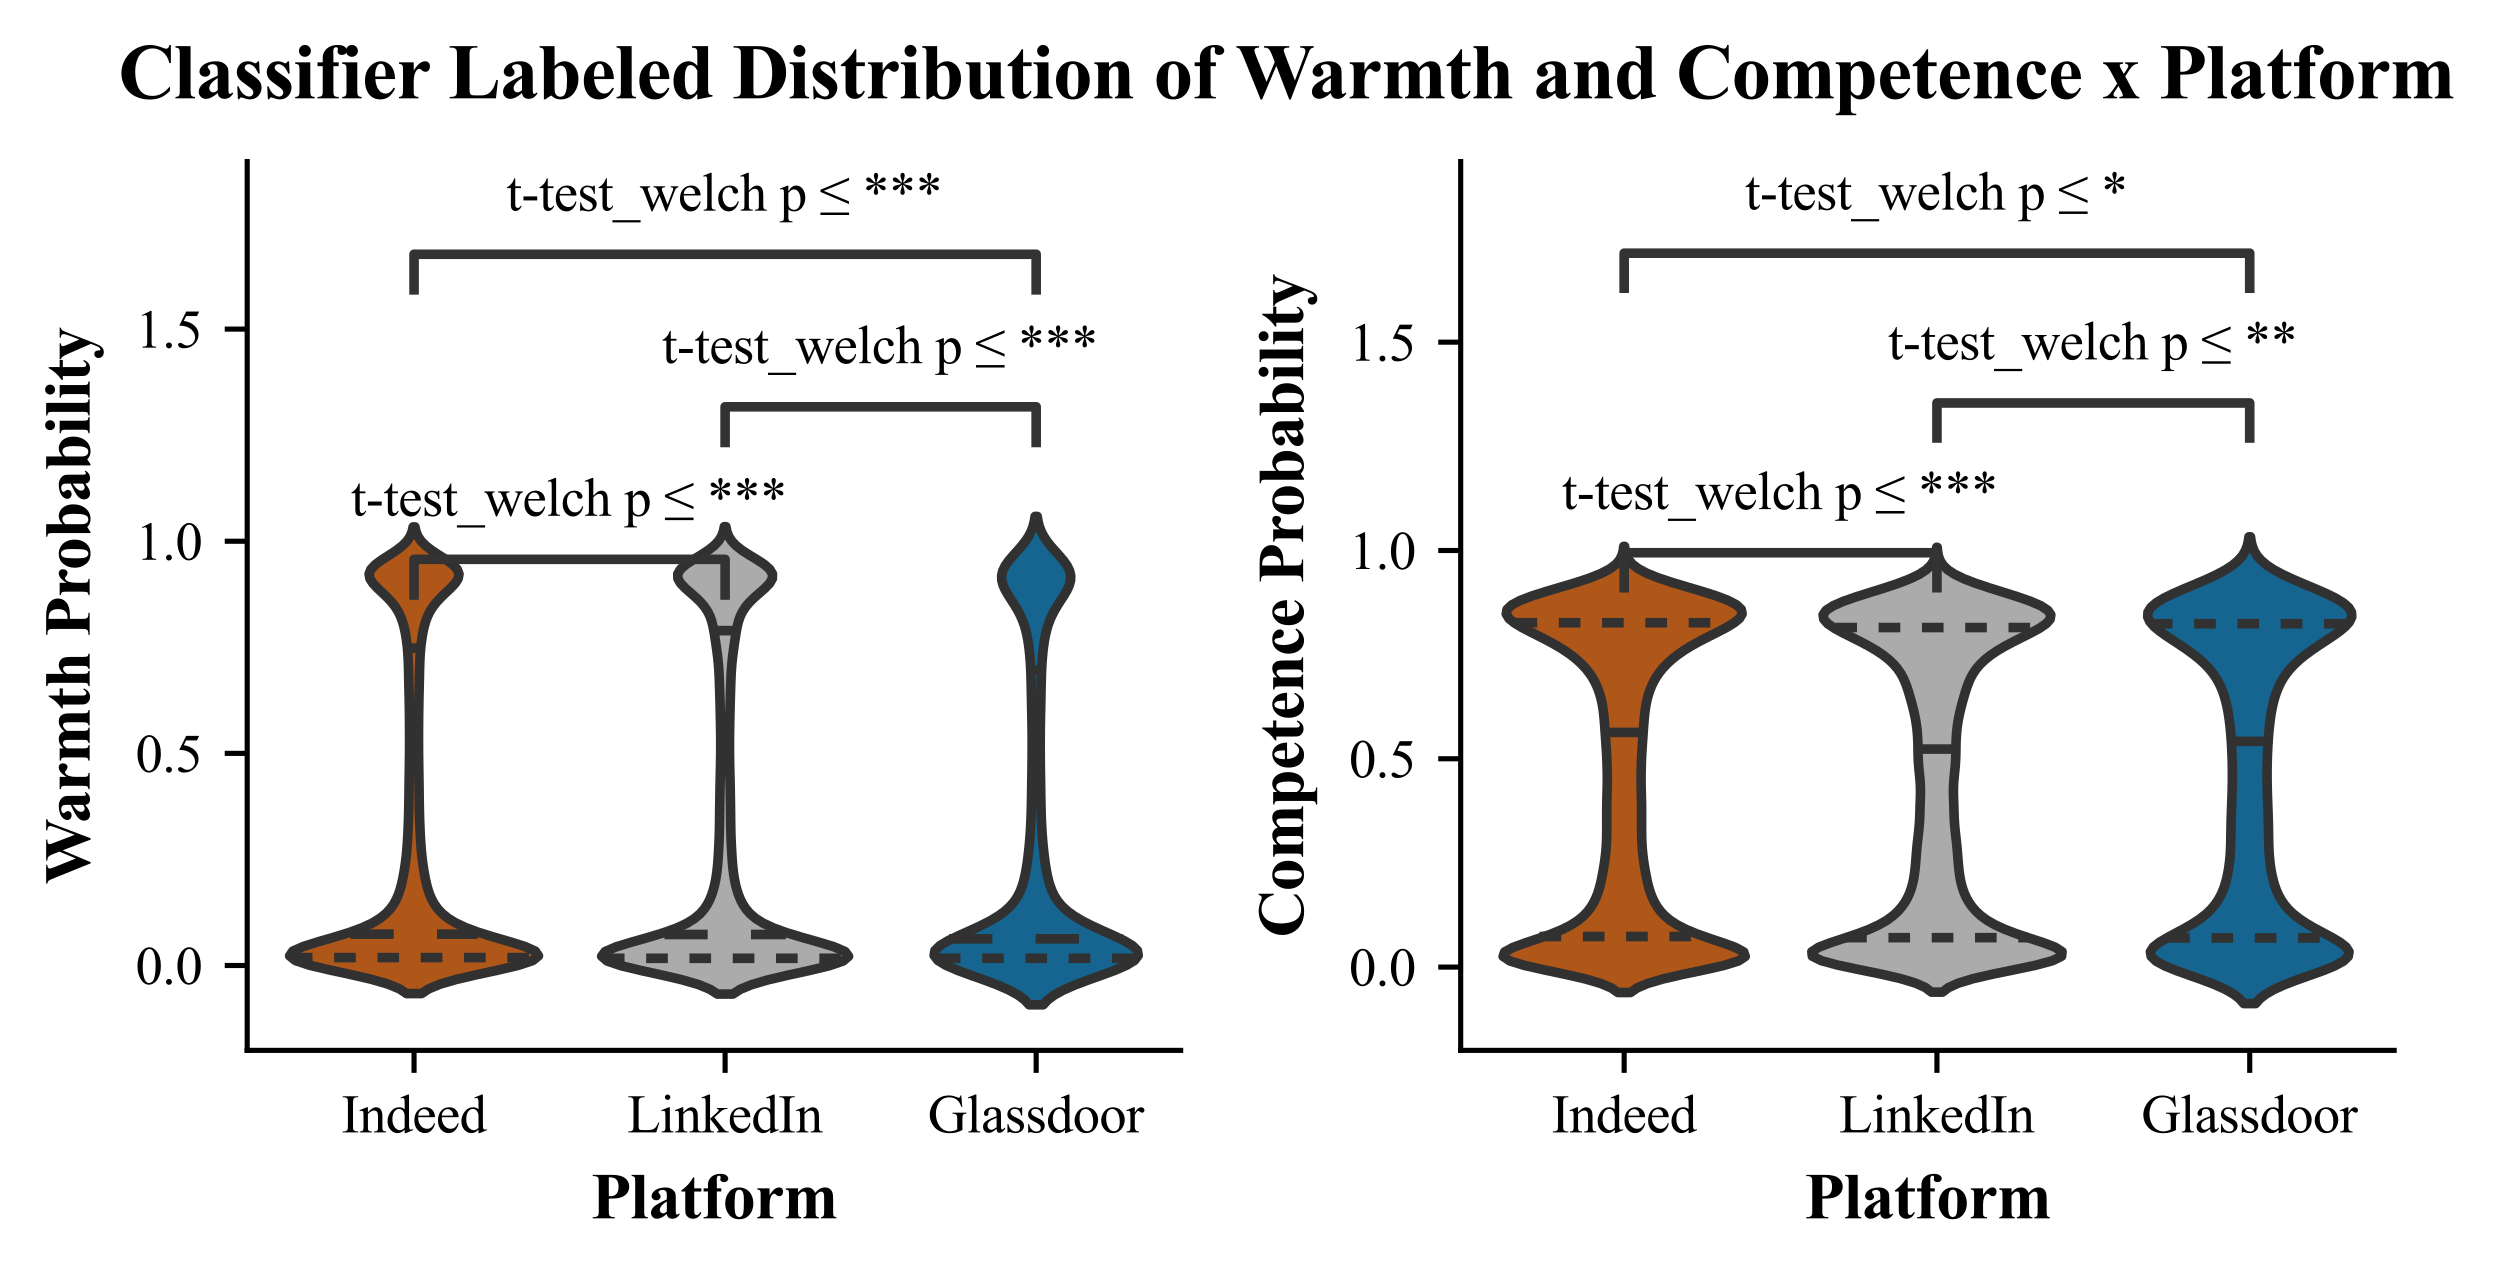 <?xml version="1.0" encoding="utf-8" standalone="no"?>
<!DOCTYPE svg PUBLIC "-//W3C//DTD SVG 1.1//EN"
  "http://www.w3.org/Graphics/SVG/1.1/DTD/svg11.dtd">
<svg xmlns:xlink="http://www.w3.org/1999/xlink" width="389.855pt" height="199.327pt" viewBox="0 0 389.855 199.327" xmlns="http://www.w3.org/2000/svg" version="1.1">
 <defs>
  <style type="text/css">*{stroke-linejoin: round; stroke-linecap: butt}</style>
 </defs>
 <g id="figure_1">
  <g id="patch_1">
   <path d="M 0 199.327
L 389.855 199.327
L 389.855 0
L 0 0
z
" style="fill: #ffffff"/>
  </g>
  <g id="axes_1">
   <g id="patch_2">
    <path d="M 38.548 163.8
L 184.114 163.8
L 184.114 25.2
L 38.548 25.2
z
" style="fill: #ffffff"/>
   </g>
   <g id="PolyCollection_1">
    <defs>
     <path id="m9b9c4a4935" d="M 65.732 -44.389
L 63.404 -44.389
L 62.286 -45.124
L 60.501 -45.859
L 57.971 -46.594
L 54.814 -47.33
L 51.397 -48.065
L 48.283 -48.8
L 46.067 -49.535
L 45.165 -50.27
L 45.666 -51.005
L 47.317 -51.74
L 49.657 -52.475
L 52.193 -53.21
L 54.553 -53.945
L 56.537 -54.68
L 58.103 -55.415
L 59.296 -56.15
L 60.197 -56.885
L 60.879 -57.62
L 61.402 -58.355
L 61.806 -59.09
L 62.123 -59.825
L 62.375 -60.56
L 62.579 -61.295
L 62.75 -62.03
L 62.898 -62.765
L 63.028 -63.501
L 63.144 -64.236
L 63.246 -64.971
L 63.334 -65.706
L 63.409 -66.441
L 63.472 -67.176
L 63.524 -67.911
L 63.569 -68.646
L 63.608 -69.381
L 63.642 -70.116
L 63.672 -70.851
L 63.698 -71.586
L 63.719 -72.321
L 63.736 -73.056
L 63.75 -73.791
L 63.761 -74.526
L 63.771 -75.261
L 63.78 -75.996
L 63.79 -76.731
L 63.8 -77.466
L 63.811 -78.201
L 63.822 -78.937
L 63.833 -79.672
L 63.843 -80.407
L 63.853 -81.142
L 63.86 -81.877
L 63.866 -82.612
L 63.869 -83.347
L 63.869 -84.082
L 63.868 -84.817
L 63.864 -85.552
L 63.859 -86.287
L 63.854 -87.022
L 63.847 -87.757
L 63.839 -88.492
L 63.828 -89.227
L 63.815 -89.962
L 63.8 -90.697
L 63.783 -91.432
L 63.766 -92.167
L 63.75 -92.902
L 63.734 -93.637
L 63.719 -94.372
L 63.701 -95.108
L 63.679 -95.843
L 63.649 -96.578
L 63.607 -97.313
L 63.551 -98.048
L 63.477 -98.783
L 63.384 -99.518
L 63.27 -100.253
L 63.131 -100.988
L 62.959 -101.723
L 62.743 -102.458
L 62.467 -103.193
L 62.112 -103.928
L 61.658 -104.663
L 61.091 -105.398
L 60.412 -106.133
L 59.649 -106.868
L 58.866 -107.603
L 58.17 -108.338
L 57.692 -109.073
L 57.555 -109.808
L 57.835 -110.544
L 58.524 -111.279
L 59.522 -112.014
L 60.668 -112.749
L 61.787 -113.484
L 62.743 -114.219
L 63.47 -114.954
L 63.962 -115.689
L 64.263 -116.424
L 64.427 -117.159
L 64.709 -117.159
L 64.709 -117.159
L 64.873 -116.424
L 65.174 -115.689
L 65.666 -114.954
L 66.393 -114.219
L 67.349 -113.484
L 68.468 -112.749
L 69.614 -112.014
L 70.612 -111.279
L 71.301 -110.544
L 71.581 -109.808
L 71.444 -109.073
L 70.966 -108.338
L 70.27 -107.603
L 69.487 -106.868
L 68.724 -106.133
L 68.045 -105.398
L 67.478 -104.663
L 67.024 -103.928
L 66.668 -103.193
L 66.392 -102.458
L 66.176 -101.723
L 66.005 -100.988
L 65.866 -100.253
L 65.752 -99.518
L 65.659 -98.783
L 65.585 -98.048
L 65.529 -97.313
L 65.487 -96.578
L 65.456 -95.843
L 65.434 -95.108
L 65.417 -94.372
L 65.402 -93.637
L 65.386 -92.902
L 65.37 -92.167
L 65.353 -91.432
L 65.336 -90.697
L 65.321 -89.962
L 65.308 -89.227
L 65.297 -88.492
L 65.289 -87.757
L 65.282 -87.022
L 65.276 -86.287
L 65.272 -85.552
L 65.268 -84.817
L 65.267 -84.082
L 65.267 -83.347
L 65.27 -82.612
L 65.275 -81.877
L 65.283 -81.142
L 65.292 -80.407
L 65.303 -79.672
L 65.314 -78.937
L 65.325 -78.201
L 65.336 -77.466
L 65.346 -76.731
L 65.356 -75.996
L 65.365 -75.261
L 65.375 -74.526
L 65.386 -73.791
L 65.399 -73.056
L 65.417 -72.321
L 65.438 -71.586
L 65.464 -70.851
L 65.494 -70.116
L 65.528 -69.381
L 65.567 -68.646
L 65.612 -67.911
L 65.664 -67.176
L 65.727 -66.441
L 65.802 -65.706
L 65.89 -64.971
L 65.992 -64.236
L 66.107 -63.501
L 66.238 -62.765
L 66.386 -62.03
L 66.557 -61.295
L 66.761 -60.56
L 67.013 -59.825
L 67.33 -59.09
L 67.734 -58.355
L 68.257 -57.62
L 68.939 -56.885
L 69.84 -56.15
L 71.033 -55.415
L 72.599 -54.68
L 74.583 -53.945
L 76.942 -53.21
L 79.479 -52.475
L 81.818 -51.74
L 83.47 -51.005
L 83.971 -50.27
L 83.069 -49.535
L 80.853 -48.8
L 77.739 -48.065
L 74.322 -47.33
L 71.165 -46.594
L 68.635 -45.859
L 66.85 -45.124
L 65.732 -44.389
z
" style="stroke: #313131; stroke-width: 1.5"/>
    </defs>
    <g clip-path="url(#pa367ccb236)">
     <use xlink:href="#m9b9c4a4935" x="0" y="199.327" style="fill: #af5619; stroke: #313131; stroke-width: 1.5"/>
    </g>
   </g>
   <g id="PolyCollection_2">
    <defs>
     <path id="mabd93f353f" d="M 114.291 -44.313
L 111.86 -44.313
L 110.723 -45.049
L 108.926 -45.786
L 106.402 -46.522
L 103.272 -47.258
L 99.901 -47.994
L 96.841 -48.73
L 94.678 -49.467
L 93.823 -50.203
L 94.369 -50.939
L 96.074 -51.675
L 98.479 -52.411
L 101.087 -53.148
L 103.511 -53.884
L 105.539 -54.62
L 107.118 -55.356
L 108.298 -56.092
L 109.166 -56.829
L 109.81 -57.565
L 110.297 -58.301
L 110.676 -59.037
L 110.976 -59.773
L 111.218 -60.51
L 111.414 -61.246
L 111.572 -61.982
L 111.7 -62.718
L 111.801 -63.454
L 111.882 -64.191
L 111.945 -64.927
L 111.997 -65.663
L 112.041 -66.399
L 112.081 -67.135
L 112.117 -67.872
L 112.148 -68.608
L 112.173 -69.344
L 112.192 -70.08
L 112.204 -70.816
L 112.213 -71.553
L 112.22 -72.289
L 112.228 -73.025
L 112.238 -73.761
L 112.249 -74.497
L 112.26 -75.234
L 112.272 -75.97
L 112.286 -76.706
L 112.301 -77.442
L 112.318 -78.179
L 112.336 -78.915
L 112.352 -79.651
L 112.367 -80.387
L 112.379 -81.123
L 112.387 -81.86
L 112.391 -82.596
L 112.392 -83.332
L 112.389 -84.068
L 112.383 -84.804
L 112.373 -85.541
L 112.361 -86.277
L 112.347 -87.013
L 112.332 -87.749
L 112.315 -88.485
L 112.297 -89.222
L 112.277 -89.958
L 112.257 -90.694
L 112.235 -91.43
L 112.212 -92.166
L 112.187 -92.903
L 112.159 -93.639
L 112.123 -94.375
L 112.078 -95.111
L 112.019 -95.847
L 111.946 -96.584
L 111.858 -97.32
L 111.759 -98.056
L 111.653 -98.792
L 111.544 -99.528
L 111.432 -100.265
L 111.31 -101.001
L 111.165 -101.737
L 110.977 -102.473
L 110.72 -103.209
L 110.365 -103.946
L 109.884 -104.682
L 109.263 -105.418
L 108.51 -106.154
L 107.67 -106.89
L 106.834 -107.627
L 106.132 -108.363
L 105.711 -109.099
L 105.693 -109.835
L 106.128 -110.572
L 106.972 -111.308
L 108.092 -112.044
L 109.306 -112.78
L 110.443 -113.516
L 111.381 -114.253
L 112.072 -114.989
L 112.53 -115.725
L 112.804 -116.461
L 112.951 -117.197
L 113.199 -117.197
L 113.199 -117.197
L 113.347 -116.461
L 113.62 -115.725
L 114.078 -114.989
L 114.769 -114.253
L 115.708 -113.516
L 116.844 -112.78
L 118.059 -112.044
L 119.179 -111.308
L 120.022 -110.572
L 120.457 -109.835
L 120.439 -109.099
L 120.018 -108.363
L 119.317 -107.627
L 118.48 -106.89
L 117.64 -106.154
L 116.887 -105.418
L 116.266 -104.682
L 115.786 -103.946
L 115.43 -103.209
L 115.173 -102.473
L 114.986 -101.737
L 114.841 -101.001
L 114.719 -100.265
L 114.606 -99.528
L 114.497 -98.792
L 114.392 -98.056
L 114.293 -97.32
L 114.205 -96.584
L 114.131 -95.847
L 114.073 -95.111
L 114.027 -94.375
L 113.992 -93.639
L 113.963 -92.903
L 113.938 -92.166
L 113.915 -91.43
L 113.894 -90.694
L 113.873 -89.958
L 113.854 -89.222
L 113.835 -88.485
L 113.818 -87.749
L 113.803 -87.013
L 113.789 -86.277
L 113.777 -85.541
L 113.768 -84.804
L 113.761 -84.068
L 113.758 -83.332
L 113.759 -82.596
L 113.763 -81.86
L 113.772 -81.123
L 113.783 -80.387
L 113.798 -79.651
L 113.815 -78.915
L 113.832 -78.179
L 113.849 -77.442
L 113.865 -76.706
L 113.878 -75.97
L 113.89 -75.234
L 113.902 -74.497
L 113.913 -73.761
L 113.922 -73.025
L 113.93 -72.289
L 113.938 -71.553
L 113.946 -70.816
L 113.959 -70.08
L 113.977 -69.344
L 114.002 -68.608
L 114.033 -67.872
L 114.069 -67.135
L 114.109 -66.399
L 114.153 -65.663
L 114.205 -64.927
L 114.269 -64.191
L 114.349 -63.454
L 114.45 -62.718
L 114.578 -61.982
L 114.736 -61.246
L 114.932 -60.51
L 115.174 -59.773
L 115.475 -59.037
L 115.853 -58.301
L 116.341 -57.565
L 116.984 -56.829
L 117.852 -56.092
L 119.032 -55.356
L 120.612 -54.62
L 122.64 -53.884
L 125.063 -53.148
L 127.671 -52.411
L 130.076 -51.675
L 131.781 -50.939
L 132.328 -50.203
L 131.473 -49.467
L 129.309 -48.73
L 126.249 -47.994
L 122.878 -47.258
L 119.748 -46.522
L 117.224 -45.786
L 115.428 -45.049
L 114.291 -44.313
z
" style="stroke: #313131; stroke-width: 1.5"/>
    </defs>
    <g clip-path="url(#pa367ccb236)">
     <use xlink:href="#mabd93f353f" x="0" y="199.327" style="fill: #ababab; stroke: #313131; stroke-width: 1.5"/>
    </g>
   </g>
   <g id="PolyCollection_3">
    <defs>
     <path id="m5a2c91dad6" d="M 162.672 -42.64
L 160.493 -42.64
L 159.769 -43.409
L 158.726 -44.178
L 157.323 -44.948
L 155.568 -45.717
L 153.535 -46.486
L 151.371 -47.255
L 149.284 -48.025
L 147.507 -48.794
L 146.253 -49.563
L 145.668 -50.332
L 145.796 -51.102
L 146.578 -51.871
L 147.868 -52.64
L 149.473 -53.409
L 151.195 -54.179
L 152.869 -54.948
L 154.381 -55.717
L 155.671 -56.486
L 156.724 -57.256
L 157.558 -58.025
L 158.204 -58.794
L 158.7 -59.563
L 159.081 -60.333
L 159.378 -61.102
L 159.612 -61.871
L 159.801 -62.64
L 159.958 -63.41
L 160.091 -64.179
L 160.206 -64.948
L 160.308 -65.717
L 160.398 -66.487
L 160.479 -67.256
L 160.551 -68.025
L 160.614 -68.794
L 160.668 -69.564
L 160.714 -70.333
L 160.752 -71.102
L 160.783 -71.872
L 160.808 -72.641
L 160.828 -73.41
L 160.844 -74.179
L 160.858 -74.949
L 160.87 -75.718
L 160.882 -76.487
L 160.894 -77.256
L 160.906 -78.026
L 160.917 -78.795
L 160.927 -79.564
L 160.936 -80.333
L 160.943 -81.103
L 160.949 -81.872
L 160.951 -82.641
L 160.952 -83.41
L 160.95 -84.18
L 160.945 -84.949
L 160.937 -85.718
L 160.926 -86.487
L 160.913 -87.257
L 160.898 -88.026
L 160.881 -88.795
L 160.865 -89.564
L 160.848 -90.334
L 160.833 -91.103
L 160.818 -91.872
L 160.802 -92.641
L 160.783 -93.411
L 160.76 -94.18
L 160.729 -94.949
L 160.689 -95.718
L 160.637 -96.488
L 160.572 -97.257
L 160.491 -98.026
L 160.393 -98.795
L 160.273 -99.565
L 160.125 -100.334
L 159.942 -101.103
L 159.714 -101.872
L 159.433 -102.642
L 159.091 -103.411
L 158.688 -104.18
L 158.23 -104.949
L 157.738 -105.719
L 157.243 -106.488
L 156.791 -107.257
L 156.434 -108.026
L 156.222 -108.796
L 156.196 -109.565
L 156.375 -110.334
L 156.752 -111.103
L 157.292 -111.873
L 157.941 -112.642
L 158.634 -113.411
L 159.308 -114.181
L 159.912 -114.95
L 160.416 -115.719
L 160.809 -116.488
L 161.095 -117.258
L 161.291 -118.027
L 161.417 -118.796
L 161.747 -118.796
L 161.747 -118.796
L 161.874 -118.027
L 162.07 -117.258
L 162.356 -116.488
L 162.749 -115.719
L 163.253 -114.95
L 163.857 -114.181
L 164.531 -113.411
L 165.224 -112.642
L 165.873 -111.873
L 166.413 -111.103
L 166.79 -110.334
L 166.969 -109.565
L 166.943 -108.796
L 166.731 -108.026
L 166.374 -107.257
L 165.922 -106.488
L 165.427 -105.719
L 164.935 -104.949
L 164.477 -104.18
L 164.074 -103.411
L 163.732 -102.642
L 163.45 -101.872
L 163.223 -101.103
L 163.039 -100.334
L 162.892 -99.565
L 162.772 -98.795
L 162.673 -98.026
L 162.593 -97.257
L 162.528 -96.488
L 162.476 -95.718
L 162.436 -94.949
L 162.405 -94.18
L 162.382 -93.411
L 162.363 -92.641
L 162.347 -91.872
L 162.332 -91.103
L 162.317 -90.334
L 162.3 -89.564
L 162.284 -88.795
L 162.267 -88.026
L 162.252 -87.257
L 162.239 -86.487
L 162.228 -85.718
L 162.22 -84.949
L 162.215 -84.18
L 162.213 -83.41
L 162.213 -82.641
L 162.216 -81.872
L 162.222 -81.103
L 162.229 -80.333
L 162.238 -79.564
L 162.248 -78.795
L 162.259 -78.026
L 162.271 -77.256
L 162.282 -76.487
L 162.294 -75.718
L 162.307 -74.949
L 162.321 -74.179
L 162.337 -73.41
L 162.357 -72.641
L 162.382 -71.872
L 162.413 -71.102
L 162.451 -70.333
L 162.497 -69.564
L 162.551 -68.794
L 162.614 -68.025
L 162.686 -67.256
L 162.767 -66.487
L 162.857 -65.717
L 162.959 -64.948
L 163.074 -64.179
L 163.207 -63.41
L 163.364 -62.64
L 163.553 -61.871
L 163.787 -61.102
L 164.083 -60.333
L 164.465 -59.563
L 164.961 -58.794
L 165.607 -58.025
L 166.44 -57.256
L 167.494 -56.486
L 168.783 -55.717
L 170.295 -54.948
L 171.97 -54.179
L 173.692 -53.409
L 175.297 -52.64
L 176.587 -51.871
L 177.369 -51.102
L 177.497 -50.332
L 176.912 -49.563
L 175.658 -48.794
L 173.881 -48.025
L 171.794 -47.255
L 169.63 -46.486
L 167.597 -45.717
L 165.842 -44.948
L 164.439 -44.178
L 163.396 -43.409
L 162.672 -42.64
z
" style="stroke: #313131; stroke-width: 1.5"/>
    </defs>
    <g clip-path="url(#pa367ccb236)">
     <use xlink:href="#m5a2c91dad6" x="0" y="199.327" style="fill: #156590; stroke: #313131; stroke-width: 1.5"/>
    </g>
   </g>
   <g id="matplotlib.axis_1">
    <g id="xtick_1">
     <g id="line2d_1">
      <defs>
       <path id="m4c4e1abd23" d="M 0 0
L 0 3.5
" style="stroke: #000000; stroke-width: 0.8"/>
      </defs>
      <g>
       <use xlink:href="#m4c4e1abd23" x="64.568" y="163.8" style="stroke: #000000; stroke-width: 0.8"/>
      </g>
     </g>
     <g id="text_1">
      <!-- Indeed -->
      <g transform="translate(53.236 176.584) scale(0.083 -0.083)">
       <defs>
        <path id="TimesNewRomanPSMT-49" d="M 1975 116
L 1975 0
L 159 0
L 159 116
L 309 116
Q 572 116 691 269
Q 766 369 766 750
L 766 3488
Q 766 3809 725 3913
Q 694 3991 597 4047
Q 459 4122 309 4122
L 159 4122
L 159 4238
L 1975 4238
L 1975 4122
L 1822 4122
Q 1563 4122 1444 3969
Q 1366 3869 1366 3488
L 1366 750
Q 1366 428 1406 325
Q 1438 247 1538 191
Q 1672 116 1822 116
L 1975 116
z
" transform="scale(0.016)"/>
        <path id="TimesNewRomanPSMT-6e" d="M 1034 2341
Q 1538 2947 1994 2947
Q 2228 2947 2397 2830
Q 2566 2713 2666 2444
Q 2734 2256 2734 1869
L 2734 647
Q 2734 375 2778 278
Q 2813 200 2889 156
Q 2966 113 3172 113
L 3172 0
L 1756 0
L 1756 113
L 1816 113
Q 2016 113 2095 173
Q 2175 234 2206 353
Q 2219 400 2219 647
L 2219 1819
Q 2219 2209 2117 2386
Q 2016 2563 1775 2563
Q 1403 2563 1034 2156
L 1034 647
Q 1034 356 1069 288
Q 1113 197 1189 155
Q 1266 113 1500 113
L 1500 0
L 84 0
L 84 113
L 147 113
Q 366 113 442 223
Q 519 334 519 647
L 519 1709
Q 519 2225 495 2337
Q 472 2450 423 2490
Q 375 2531 294 2531
Q 206 2531 84 2484
L 38 2597
L 900 2947
L 1034 2947
L 1034 2341
z
" transform="scale(0.016)"/>
        <path id="TimesNewRomanPSMT-64" d="M 2222 322
Q 2013 103 1813 7
Q 1613 -88 1381 -88
Q 913 -88 563 304
Q 213 697 213 1313
Q 213 1928 600 2439
Q 988 2950 1597 2950
Q 1975 2950 2222 2709
L 2222 3238
Q 2222 3728 2198 3840
Q 2175 3953 2125 3993
Q 2075 4034 2000 4034
Q 1919 4034 1784 3984
L 1744 4094
L 2597 4444
L 2738 4444
L 2738 1134
Q 2738 631 2761 520
Q 2784 409 2836 365
Q 2888 322 2956 322
Q 3041 322 3181 375
L 3216 266
L 2366 -88
L 2222 -88
L 2222 322
z
M 2222 541
L 2222 2016
Q 2203 2228 2109 2403
Q 2016 2578 1861 2667
Q 1706 2756 1559 2756
Q 1284 2756 1069 2509
Q 784 2184 784 1559
Q 784 928 1059 592
Q 1334 256 1672 256
Q 1956 256 2222 541
z
" transform="scale(0.016)"/>
        <path id="TimesNewRomanPSMT-65" d="M 681 1784
Q 678 1147 991 784
Q 1303 422 1725 422
Q 2006 422 2214 576
Q 2422 731 2563 1106
L 2659 1044
Q 2594 616 2278 264
Q 1963 -88 1488 -88
Q 972 -88 605 314
Q 238 716 238 1394
Q 238 2128 614 2539
Q 991 2950 1559 2950
Q 2041 2950 2350 2633
Q 2659 2316 2659 1784
L 681 1784
z
M 681 1966
L 2006 1966
Q 1991 2241 1941 2353
Q 1863 2528 1708 2628
Q 1553 2728 1384 2728
Q 1125 2728 920 2526
Q 716 2325 681 1966
z
" transform="scale(0.016)"/>
       </defs>
       <use xlink:href="#TimesNewRomanPSMT-49"/>
       <use xlink:href="#TimesNewRomanPSMT-6e" x="33.301"/>
       <use xlink:href="#TimesNewRomanPSMT-64" x="83.301"/>
       <use xlink:href="#TimesNewRomanPSMT-65" x="133.301"/>
       <use xlink:href="#TimesNewRomanPSMT-65" x="177.686"/>
       <use xlink:href="#TimesNewRomanPSMT-64" x="222.07"/>
      </g>
     </g>
    </g>
    <g id="xtick_2">
     <g id="line2d_2">
      <g>
       <use xlink:href="#m4c4e1abd23" x="113.075" y="163.8" style="stroke: #000000; stroke-width: 0.8"/>
      </g>
     </g>
     <g id="text_2">
      <!-- LinkedIn -->
      <g transform="translate(97.809 176.584) scale(0.083 -0.083)">
       <defs>
        <path id="TimesNewRomanPSMT-4c" d="M 3669 1172
L 3772 1150
L 3409 0
L 128 0
L 128 116
L 288 116
Q 556 116 672 291
Q 738 391 738 753
L 738 3488
Q 738 3884 650 3984
Q 528 4122 288 4122
L 128 4122
L 128 4238
L 2047 4238
L 2047 4122
Q 1709 4125 1573 4059
Q 1438 3994 1388 3894
Q 1338 3794 1338 3416
L 1338 753
Q 1338 494 1388 397
Q 1425 331 1503 300
Q 1581 269 1991 269
L 2300 269
Q 2788 269 2984 341
Q 3181 413 3343 595
Q 3506 778 3669 1172
z
" transform="scale(0.016)"/>
        <path id="TimesNewRomanPSMT-69" d="M 928 4444
Q 1059 4444 1151 4351
Q 1244 4259 1244 4128
Q 1244 3997 1151 3903
Q 1059 3809 928 3809
Q 797 3809 703 3903
Q 609 3997 609 4128
Q 609 4259 701 4351
Q 794 4444 928 4444
z
M 1188 2947
L 1188 647
Q 1188 378 1227 289
Q 1266 200 1342 156
Q 1419 113 1622 113
L 1622 0
L 231 0
L 231 113
Q 441 113 512 153
Q 584 194 626 287
Q 669 381 669 647
L 669 1750
Q 669 2216 641 2353
Q 619 2453 572 2492
Q 525 2531 444 2531
Q 356 2531 231 2484
L 188 2597
L 1050 2947
L 1188 2947
z
" transform="scale(0.016)"/>
        <path id="TimesNewRomanPSMT-6b" d="M 1047 4444
L 1047 1594
L 1775 2259
Q 2006 2472 2044 2528
Q 2069 2566 2069 2603
Q 2069 2666 2017 2711
Q 1966 2756 1847 2763
L 1847 2863
L 3091 2863
L 3091 2763
Q 2834 2756 2664 2684
Q 2494 2613 2291 2428
L 1556 1750
L 2291 822
Q 2597 438 2703 334
Q 2853 188 2966 144
Q 3044 113 3238 113
L 3238 0
L 1847 0
L 1847 113
Q 1966 116 2008 148
Q 2050 181 2050 241
Q 2050 313 1925 472
L 1047 1594
L 1047 644
Q 1047 366 1086 278
Q 1125 191 1197 153
Q 1269 116 1509 113
L 1509 0
L 53 0
L 53 113
Q 272 113 381 166
Q 447 200 481 272
Q 528 375 528 628
L 528 3234
Q 528 3731 506 3842
Q 484 3953 434 3995
Q 384 4038 303 4038
Q 238 4038 106 3984
L 53 4094
L 903 4444
L 1047 4444
z
" transform="scale(0.016)"/>
       </defs>
       <use xlink:href="#TimesNewRomanPSMT-4c"/>
       <use xlink:href="#TimesNewRomanPSMT-69" x="61.084"/>
       <use xlink:href="#TimesNewRomanPSMT-6e" x="88.867"/>
       <use xlink:href="#TimesNewRomanPSMT-6b" x="138.867"/>
       <use xlink:href="#TimesNewRomanPSMT-65" x="188.867"/>
       <use xlink:href="#TimesNewRomanPSMT-64" x="233.252"/>
       <use xlink:href="#TimesNewRomanPSMT-49" x="283.252"/>
       <use xlink:href="#TimesNewRomanPSMT-6e" x="316.553"/>
      </g>
     </g>
    </g>
    <g id="xtick_3">
     <g id="line2d_3">
      <g>
       <use xlink:href="#m4c4e1abd23" x="161.582" y="163.8" style="stroke: #000000; stroke-width: 0.8"/>
      </g>
     </g>
     <g id="text_3">
      <!-- Glassdoor -->
      <g transform="translate(144.692 176.584) scale(0.083 -0.083)">
       <defs>
        <path id="TimesNewRomanPSMT-47" d="M 3928 4334
L 4038 2997
L 3928 2997
Q 3763 3497 3500 3750
Q 3122 4116 2528 4116
Q 1719 4116 1297 3475
Q 944 2934 944 2188
Q 944 1581 1178 1081
Q 1413 581 1792 348
Q 2172 116 2572 116
Q 2806 116 3025 175
Q 3244 234 3447 350
L 3447 1575
Q 3447 1894 3398 1992
Q 3350 2091 3248 2142
Q 3147 2194 2891 2194
L 2891 2313
L 4531 2313
L 4531 2194
L 4453 2194
Q 4209 2194 4119 2031
Q 4056 1916 4056 1575
L 4056 278
Q 3697 84 3347 -6
Q 2997 -97 2569 -97
Q 1341 -97 703 691
Q 225 1281 225 2053
Q 225 2613 494 3125
Q 813 3734 1369 4063
Q 1834 4334 2469 4334
Q 2700 4334 2889 4296
Q 3078 4259 3425 4131
Q 3600 4066 3659 4066
Q 3719 4066 3761 4120
Q 3803 4175 3813 4334
L 3928 4334
z
" transform="scale(0.016)"/>
        <path id="TimesNewRomanPSMT-6c" d="M 1184 4444
L 1184 647
Q 1184 378 1223 290
Q 1263 203 1344 158
Q 1425 113 1647 113
L 1647 0
L 244 0
L 244 113
Q 441 113 512 153
Q 584 194 625 287
Q 666 381 666 647
L 666 3247
Q 666 3731 644 3842
Q 622 3953 573 3993
Q 525 4034 450 4034
Q 369 4034 244 3984
L 191 4094
L 1044 4444
L 1184 4444
z
" transform="scale(0.016)"/>
        <path id="TimesNewRomanPSMT-61" d="M 1822 413
Q 1381 72 1269 19
Q 1100 -59 909 -59
Q 613 -59 420 144
Q 228 347 228 678
Q 228 888 322 1041
Q 450 1253 767 1440
Q 1084 1628 1822 1897
L 1822 2009
Q 1822 2438 1686 2597
Q 1550 2756 1291 2756
Q 1094 2756 978 2650
Q 859 2544 859 2406
L 866 2225
Q 866 2081 792 2003
Q 719 1925 600 1925
Q 484 1925 411 2006
Q 338 2088 338 2228
Q 338 2497 613 2722
Q 888 2947 1384 2947
Q 1766 2947 2009 2819
Q 2194 2722 2281 2516
Q 2338 2381 2338 1966
L 2338 994
Q 2338 584 2353 492
Q 2369 400 2405 369
Q 2441 338 2488 338
Q 2538 338 2575 359
Q 2641 400 2828 588
L 2828 413
Q 2478 -56 2159 -56
Q 2006 -56 1915 50
Q 1825 156 1822 413
z
M 1822 616
L 1822 1706
Q 1350 1519 1213 1441
Q 966 1303 859 1153
Q 753 1003 753 825
Q 753 600 887 451
Q 1022 303 1197 303
Q 1434 303 1822 616
z
" transform="scale(0.016)"/>
        <path id="TimesNewRomanPSMT-73" d="M 2050 2947
L 2050 1972
L 1947 1972
Q 1828 2431 1642 2597
Q 1456 2763 1169 2763
Q 950 2763 815 2647
Q 681 2531 681 2391
Q 681 2216 781 2091
Q 878 1963 1175 1819
L 1631 1597
Q 2266 1288 2266 781
Q 2266 391 1970 151
Q 1675 -88 1309 -88
Q 1047 -88 709 6
Q 606 38 541 38
Q 469 38 428 -44
L 325 -44
L 325 978
L 428 978
Q 516 541 762 319
Q 1009 97 1316 97
Q 1531 97 1667 223
Q 1803 350 1803 528
Q 1803 744 1651 891
Q 1500 1038 1047 1263
Q 594 1488 453 1669
Q 313 1847 313 2119
Q 313 2472 555 2709
Q 797 2947 1181 2947
Q 1350 2947 1591 2875
Q 1750 2828 1803 2828
Q 1853 2828 1881 2850
Q 1909 2872 1947 2947
L 2050 2947
z
" transform="scale(0.016)"/>
        <path id="TimesNewRomanPSMT-6f" d="M 1600 2947
Q 2250 2947 2644 2453
Q 2978 2031 2978 1484
Q 2978 1100 2793 706
Q 2609 313 2286 112
Q 1963 -88 1566 -88
Q 919 -88 538 428
Q 216 863 216 1403
Q 216 1797 411 2186
Q 606 2575 925 2761
Q 1244 2947 1600 2947
z
M 1503 2744
Q 1338 2744 1170 2645
Q 1003 2547 900 2300
Q 797 2053 797 1666
Q 797 1041 1045 587
Q 1294 134 1700 134
Q 2003 134 2200 384
Q 2397 634 2397 1244
Q 2397 2006 2069 2444
Q 1847 2744 1503 2744
z
" transform="scale(0.016)"/>
        <path id="TimesNewRomanPSMT-72" d="M 1038 2947
L 1038 2303
Q 1397 2947 1775 2947
Q 1947 2947 2059 2842
Q 2172 2738 2172 2600
Q 2172 2478 2090 2393
Q 2009 2309 1897 2309
Q 1788 2309 1652 2417
Q 1516 2525 1450 2525
Q 1394 2525 1328 2463
Q 1188 2334 1038 2041
L 1038 669
Q 1038 431 1097 309
Q 1138 225 1241 169
Q 1344 113 1538 113
L 1538 0
L 72 0
L 72 113
Q 291 113 397 181
Q 475 231 506 341
Q 522 394 522 644
L 522 1753
Q 522 2253 501 2348
Q 481 2444 426 2487
Q 372 2531 291 2531
Q 194 2531 72 2484
L 41 2597
L 906 2947
L 1038 2947
z
" transform="scale(0.016)"/>
       </defs>
       <use xlink:href="#TimesNewRomanPSMT-47"/>
       <use xlink:href="#TimesNewRomanPSMT-6c" x="72.217"/>
       <use xlink:href="#TimesNewRomanPSMT-61" x="100"/>
       <use xlink:href="#TimesNewRomanPSMT-73" x="144.385"/>
       <use xlink:href="#TimesNewRomanPSMT-73" x="183.301"/>
       <use xlink:href="#TimesNewRomanPSMT-64" x="222.217"/>
       <use xlink:href="#TimesNewRomanPSMT-6f" x="272.217"/>
       <use xlink:href="#TimesNewRomanPSMT-6f" x="322.217"/>
       <use xlink:href="#TimesNewRomanPSMT-72" x="372.217"/>
      </g>
     </g>
    </g>
    <g id="text_4">
     <!-- Platform -->
     <g transform="translate(92.174 189.988) scale(0.1 -0.1)">
      <defs>
       <path id="TimesNewRomanPS-BoldMT-50" d="M 1728 1919
L 1728 744
Q 1728 400 1770 311
Q 1813 222 1920 169
Q 2028 116 2316 116
L 2316 0
L 163 0
L 163 116
Q 456 116 561 170
Q 666 225 708 312
Q 750 400 750 744
L 750 3494
Q 750 3838 708 3927
Q 666 4016 559 4069
Q 453 4122 163 4122
L 163 4238
L 2009 4238
Q 2922 4238 3319 3913
Q 3716 3588 3716 3100
Q 3716 2688 3459 2394
Q 3203 2100 2753 1994
Q 2450 1919 1728 1919
z
M 1728 3994
L 1728 2163
Q 1831 2156 1884 2156
Q 2266 2156 2472 2382
Q 2678 2609 2678 3084
Q 2678 3556 2472 3775
Q 2266 3994 1856 3994
L 1728 3994
z
" transform="scale(0.016)"/>
       <path id="TimesNewRomanPS-BoldMT-6c" d="M 1359 4238
L 1359 606
Q 1359 297 1431 211
Q 1503 125 1713 113
L 1713 0
L 134 0
L 134 113
Q 328 119 422 225
Q 484 297 484 606
L 484 3631
Q 484 3938 412 4023
Q 341 4109 134 4122
L 134 4238
L 1359 4238
z
" transform="scale(0.016)"/>
       <path id="TimesNewRomanPS-BoldMT-61" d="M 1828 431
Q 1294 -41 869 -41
Q 619 -41 453 123
Q 288 288 288 534
Q 288 869 575 1136
Q 863 1403 1828 1847
L 1828 2141
Q 1828 2472 1792 2558
Q 1756 2644 1656 2708
Q 1556 2772 1431 2772
Q 1228 2772 1097 2681
Q 1016 2625 1016 2550
Q 1016 2484 1103 2388
Q 1222 2253 1222 2128
Q 1222 1975 1108 1867
Q 994 1759 809 1759
Q 613 1759 480 1878
Q 347 1997 347 2156
Q 347 2381 525 2586
Q 703 2791 1022 2900
Q 1341 3009 1684 3009
Q 2100 3009 2342 2832
Q 2584 2656 2656 2450
Q 2700 2319 2700 1847
L 2700 713
Q 2700 513 2715 461
Q 2731 409 2762 384
Q 2794 359 2834 359
Q 2916 359 3000 475
L 3094 400
Q 2938 169 2770 64
Q 2603 -41 2391 -41
Q 2141 -41 2000 76
Q 1859 194 1828 431
z
M 1828 659
L 1828 1638
Q 1450 1416 1266 1163
Q 1144 994 1144 822
Q 1144 678 1247 569
Q 1325 484 1466 484
Q 1622 484 1828 659
z
" transform="scale(0.016)"/>
       <path id="TimesNewRomanPS-BoldMT-74" d="M 1375 3991
L 1375 2922
L 2069 2922
L 2069 2613
L 1375 2613
L 1375 809
Q 1375 556 1398 482
Q 1422 409 1481 364
Q 1541 319 1591 319
Q 1794 319 1975 628
L 2069 559
Q 1816 -41 1247 -41
Q 969 -41 776 114
Q 584 269 531 459
Q 500 566 500 1034
L 500 2613
L 119 2613
L 119 2722
Q 513 3000 789 3306
Q 1066 3613 1272 3991
L 1375 3991
z
" transform="scale(0.016)"/>
       <path id="TimesNewRomanPS-BoldMT-66" d="M 1497 2616
L 1497 588
Q 1497 294 1559 219
Q 1659 103 1928 113
L 1928 0
L 206 0
L 206 113
Q 403 116 486 158
Q 569 200 600 275
Q 631 350 631 588
L 631 2616
L 206 2616
L 206 2922
L 631 2922
L 631 3138
L 628 3284
Q 628 3734 958 4034
Q 1288 4334 1850 4334
Q 2234 4334 2420 4190
Q 2606 4047 2606 3872
Q 2606 3731 2490 3628
Q 2375 3525 2184 3525
Q 2022 3525 1926 3609
Q 1831 3694 1831 3797
Q 1831 3825 1850 3913
Q 1863 3966 1863 4013
Q 1863 4078 1825 4109
Q 1775 4156 1703 4156
Q 1613 4156 1552 4081
Q 1491 4006 1491 3841
L 1497 3294
L 1497 2922
L 1928 2922
L 1928 2616
L 1497 2616
z
" transform="scale(0.016)"/>
       <path id="TimesNewRomanPS-BoldMT-6f" d="M 1594 3009
Q 1975 3009 2303 2812
Q 2631 2616 2801 2253
Q 2972 1891 2972 1459
Q 2972 838 2656 419
Q 2275 -88 1603 -88
Q 944 -88 587 375
Q 231 838 231 1447
Q 231 2075 595 2542
Q 959 3009 1594 3009
z
M 1606 2788
Q 1447 2788 1333 2667
Q 1219 2547 1183 2192
Q 1147 1838 1147 1206
Q 1147 872 1191 581
Q 1225 359 1337 243
Q 1450 128 1594 128
Q 1734 128 1828 206
Q 1950 313 1991 503
Q 2053 800 2053 1703
Q 2053 2234 1993 2432
Q 1934 2631 1819 2722
Q 1738 2788 1606 2788
z
" transform="scale(0.016)"/>
       <path id="TimesNewRomanPS-BoldMT-72" d="M 1428 2922
L 1428 2259
Q 1719 2713 1937 2861
Q 2156 3009 2359 3009
Q 2534 3009 2639 2901
Q 2744 2794 2744 2597
Q 2744 2388 2642 2272
Q 2541 2156 2397 2156
Q 2231 2156 2109 2262
Q 1988 2369 1966 2381
Q 1934 2400 1894 2400
Q 1803 2400 1722 2331
Q 1594 2225 1528 2028
Q 1428 1725 1428 1359
L 1428 688
L 1431 513
Q 1431 334 1453 284
Q 1491 200 1564 161
Q 1638 122 1813 113
L 1813 0
L 234 0
L 234 113
Q 425 128 492 217
Q 559 306 559 688
L 559 2303
Q 559 2553 534 2622
Q 503 2709 443 2750
Q 384 2791 234 2806
L 234 2922
L 1428 2922
z
" transform="scale(0.016)"/>
       <path id="TimesNewRomanPS-BoldMT-6d" d="M 1428 2922
L 1428 2538
Q 1669 2800 1873 2904
Q 2078 3009 2322 3009
Q 2603 3009 2793 2878
Q 2984 2747 3088 2478
Q 3338 2759 3567 2884
Q 3797 3009 4047 3009
Q 4350 3009 4529 2870
Q 4709 2731 4779 2517
Q 4850 2303 4850 1834
L 4850 638
Q 4850 300 4911 219
Q 4972 138 5166 113
L 5166 0
L 3656 0
L 3656 113
Q 3834 128 3919 250
Q 3975 334 3975 638
L 3975 1894
Q 3975 2284 3944 2390
Q 3913 2497 3845 2548
Q 3778 2600 3688 2600
Q 3553 2600 3415 2501
Q 3278 2403 3138 2206
L 3138 638
Q 3138 322 3191 241
Q 3263 125 3466 113
L 3466 0
L 1953 0
L 1953 113
Q 2075 119 2145 173
Q 2216 228 2239 304
Q 2263 381 2263 638
L 2263 1894
Q 2263 2291 2231 2391
Q 2200 2491 2126 2547
Q 2053 2603 1969 2603
Q 1844 2603 1741 2538
Q 1594 2441 1428 2206
L 1428 638
Q 1428 328 1489 229
Q 1550 131 1744 113
L 1744 0
L 238 0
L 238 113
Q 422 131 500 231
Q 553 300 553 638
L 553 2288
Q 553 2619 492 2700
Q 431 2781 238 2806
L 238 2922
L 1428 2922
z
" transform="scale(0.016)"/>
      </defs>
      <use xlink:href="#TimesNewRomanPS-BoldMT-50"/>
      <use xlink:href="#TimesNewRomanPS-BoldMT-6c" x="61.084"/>
      <use xlink:href="#TimesNewRomanPS-BoldMT-61" x="88.867"/>
      <use xlink:href="#TimesNewRomanPS-BoldMT-74" x="138.867"/>
      <use xlink:href="#TimesNewRomanPS-BoldMT-66" x="172.168"/>
      <use xlink:href="#TimesNewRomanPS-BoldMT-6f" x="205.469"/>
      <use xlink:href="#TimesNewRomanPS-BoldMT-72" x="255.469"/>
      <use xlink:href="#TimesNewRomanPS-BoldMT-6d" x="299.854"/>
     </g>
    </g>
   </g>
   <g id="matplotlib.axis_2">
    <g id="ytick_1">
     <g id="line2d_4">
      <defs>
       <path id="m5b39b280c7" d="M 0 0
L -3.5 0
" style="stroke: #000000; stroke-width: 0.8"/>
      </defs>
      <g>
       <use xlink:href="#m5b39b280c7" x="38.548" y="150.567" style="stroke: #000000; stroke-width: 0.8"/>
      </g>
     </g>
     <g id="text_5">
      <!-- 0.0 -->
      <g transform="translate(21.136 153.459) scale(0.083 -0.083)">
       <defs>
        <path id="TimesNewRomanPSMT-30" d="M 231 2094
Q 231 2819 450 3342
Q 669 3866 1031 4122
Q 1313 4325 1613 4325
Q 2100 4325 2488 3828
Q 2972 3213 2972 2159
Q 2972 1422 2759 906
Q 2547 391 2217 158
Q 1888 -75 1581 -75
Q 975 -75 572 641
Q 231 1244 231 2094
z
M 844 2016
Q 844 1141 1059 588
Q 1238 122 1591 122
Q 1759 122 1940 273
Q 2122 425 2216 781
Q 2359 1319 2359 2297
Q 2359 3022 2209 3506
Q 2097 3866 1919 4016
Q 1791 4119 1609 4119
Q 1397 4119 1231 3928
Q 1006 3669 925 3112
Q 844 2556 844 2016
z
" transform="scale(0.016)"/>
        <path id="TimesNewRomanPSMT-2e" d="M 800 606
Q 947 606 1047 504
Q 1147 403 1147 259
Q 1147 116 1045 14
Q 944 -88 800 -88
Q 656 -88 554 14
Q 453 116 453 259
Q 453 406 554 506
Q 656 606 800 606
z
" transform="scale(0.016)"/>
       </defs>
       <use xlink:href="#TimesNewRomanPSMT-30"/>
       <use xlink:href="#TimesNewRomanPSMT-2e" x="50"/>
       <use xlink:href="#TimesNewRomanPSMT-30" x="75"/>
      </g>
     </g>
    </g>
    <g id="ytick_2">
     <g id="line2d_5">
      <g>
       <use xlink:href="#m5b39b280c7" x="38.548" y="117.484" style="stroke: #000000; stroke-width: 0.8"/>
      </g>
     </g>
     <g id="text_6">
      <!-- 0.5 -->
      <g transform="translate(21.136 120.376) scale(0.083 -0.083)">
       <defs>
        <path id="TimesNewRomanPSMT-35" d="M 2778 4238
L 2534 3706
L 1259 3706
L 981 3138
Q 1809 3016 2294 2522
Q 2709 2097 2709 1522
Q 2709 1188 2573 903
Q 2438 619 2231 419
Q 2025 219 1772 97
Q 1413 -75 1034 -75
Q 653 -75 479 54
Q 306 184 306 341
Q 306 428 378 495
Q 450 563 559 563
Q 641 563 702 538
Q 763 513 909 409
Q 1144 247 1384 247
Q 1750 247 2026 523
Q 2303 800 2303 1197
Q 2303 1581 2056 1914
Q 1809 2247 1375 2428
Q 1034 2569 447 2591
L 1259 4238
L 2778 4238
z
" transform="scale(0.016)"/>
       </defs>
       <use xlink:href="#TimesNewRomanPSMT-30"/>
       <use xlink:href="#TimesNewRomanPSMT-2e" x="50"/>
       <use xlink:href="#TimesNewRomanPSMT-35" x="75"/>
      </g>
     </g>
    </g>
    <g id="ytick_3">
     <g id="line2d_6">
      <g>
       <use xlink:href="#m5b39b280c7" x="38.548" y="84.401" style="stroke: #000000; stroke-width: 0.8"/>
      </g>
     </g>
     <g id="text_7">
      <!-- 1.0 -->
      <g transform="translate(21.136 87.293) scale(0.083 -0.083)">
       <defs>
        <path id="TimesNewRomanPSMT-31" d="M 750 3822
L 1781 4325
L 1884 4325
L 1884 747
Q 1884 391 1914 303
Q 1944 216 2037 169
Q 2131 122 2419 116
L 2419 0
L 825 0
L 825 116
Q 1125 122 1212 167
Q 1300 213 1334 289
Q 1369 366 1369 747
L 1369 3034
Q 1369 3497 1338 3628
Q 1316 3728 1258 3775
Q 1200 3822 1119 3822
Q 1003 3822 797 3725
L 750 3822
z
" transform="scale(0.016)"/>
       </defs>
       <use xlink:href="#TimesNewRomanPSMT-31"/>
       <use xlink:href="#TimesNewRomanPSMT-2e" x="50"/>
       <use xlink:href="#TimesNewRomanPSMT-30" x="75"/>
      </g>
     </g>
    </g>
    <g id="ytick_4">
     <g id="line2d_7">
      <g>
       <use xlink:href="#m5b39b280c7" x="38.548" y="51.318" style="stroke: #000000; stroke-width: 0.8"/>
      </g>
     </g>
     <g id="text_8">
      <!-- 1.5 -->
      <g transform="translate(21.136 54.211) scale(0.083 -0.083)">
       <use xlink:href="#TimesNewRomanPSMT-31"/>
       <use xlink:href="#TimesNewRomanPSMT-2e" x="50"/>
       <use xlink:href="#TimesNewRomanPSMT-35" x="75"/>
      </g>
     </g>
    </g>
    <g id="text_9">
     <!-- Warmth Probability -->
     <g transform="translate(13.978 137.884) rotate(-90) scale(0.1 -0.1)">
      <defs>
       <path id="TimesNewRomanPS-BoldMT-57" d="M 6344 4238
L 6344 4122
Q 6225 4113 6144 4056
Q 6063 4000 6000 3884
Q 5981 3847 5803 3400
L 4475 -97
L 4353 -97
L 3303 2634
L 2147 -97
L 2031 -97
L 638 3363
Q 425 3884 340 3993
Q 256 4103 56 4122
L 56 4238
L 1894 4238
L 1894 4122
Q 1672 4116 1598 4055
Q 1525 3994 1525 3903
Q 1525 3784 1678 3400
L 2509 1344
L 3175 2950
L 3000 3400
Q 2856 3769 2778 3892
Q 2700 4016 2598 4069
Q 2497 4122 2300 4122
L 2300 4238
L 4353 4238
L 4353 4122
Q 4138 4119 4044 4088
Q 3978 4066 3940 4014
Q 3903 3963 3903 3897
Q 3903 3825 4044 3456
L 4816 1450
L 5506 3266
Q 5616 3547 5641 3650
Q 5666 3753 5666 3841
Q 5666 3969 5578 4042
Q 5491 4116 5244 4122
L 5244 4238
L 6344 4238
z
" transform="scale(0.016)"/>
       <path id="TimesNewRomanPS-BoldMT-68" d="M 1409 4238
L 1409 2547
Q 1650 2800 1850 2904
Q 2050 3009 2266 3009
Q 2541 3009 2736 2853
Q 2931 2697 2995 2486
Q 3059 2275 3059 1775
L 3059 634
Q 3059 300 3121 217
Q 3184 134 3375 113
L 3375 0
L 1894 0
L 1894 113
Q 2050 134 2128 238
Q 2184 319 2184 634
L 2184 1938
Q 2184 2300 2156 2392
Q 2128 2484 2061 2536
Q 1994 2588 1909 2588
Q 1784 2588 1665 2502
Q 1547 2416 1409 2200
L 1409 634
Q 1409 322 1456 244
Q 1516 138 1700 113
L 1700 0
L 219 0
L 219 113
Q 403 131 481 231
Q 534 300 534 634
L 534 3603
Q 534 3934 473 4015
Q 413 4097 219 4122
L 219 4238
L 1409 4238
z
" transform="scale(0.016)"/>
       <path id="TimesNewRomanPS-BoldMT-20" transform="scale(0.016)"/>
       <path id="TimesNewRomanPS-BoldMT-62" d="M 1347 4238
L 1347 2628
Q 1716 3009 2153 3009
Q 2453 3009 2718 2832
Q 2984 2656 3134 2331
Q 3284 2006 3284 1581
Q 3284 1103 3093 712
Q 2903 322 2584 117
Q 2266 -88 1856 -88
Q 1619 -88 1434 -12
Q 1250 63 1072 231
L 588 -84
L 481 -84
L 481 3631
Q 481 3884 459 3944
Q 428 4031 361 4073
Q 294 4116 134 4122
L 134 4238
L 1347 4238
z
M 1347 2350
L 1347 1050
Q 1347 653 1366 544
Q 1397 359 1515 245
Q 1634 131 1819 131
Q 1978 131 2092 222
Q 2206 313 2282 581
Q 2359 850 2359 1550
Q 2359 2222 2191 2472
Q 2069 2653 1863 2653
Q 1594 2653 1347 2350
z
" transform="scale(0.016)"/>
       <path id="TimesNewRomanPS-BoldMT-69" d="M 919 4338
Q 1122 4338 1262 4195
Q 1403 4053 1403 3853
Q 1403 3653 1261 3512
Q 1119 3372 919 3372
Q 719 3372 578 3512
Q 438 3653 438 3853
Q 438 4053 578 4195
Q 719 4338 919 4338
z
M 1356 2922
L 1356 606
Q 1356 297 1428 211
Q 1500 125 1709 113
L 1709 0
L 131 0
L 131 113
Q 325 119 419 225
Q 481 297 481 606
L 481 2313
Q 481 2622 409 2708
Q 338 2794 131 2806
L 131 2922
L 1356 2922
z
" transform="scale(0.016)"/>
       <path id="TimesNewRomanPS-BoldMT-79" d="M 1556 -119
L 613 2047
Q 400 2538 298 2650
Q 197 2763 53 2806
L 53 2922
L 1606 2922
L 1606 2806
Q 1453 2800 1390 2747
Q 1328 2694 1328 2619
Q 1328 2500 1484 2150
L 1984 1006
L 2325 1891
Q 2509 2363 2509 2547
Q 2509 2663 2432 2731
Q 2356 2800 2163 2806
L 2163 2922
L 3141 2922
L 3141 2806
Q 2997 2791 2906 2695
Q 2816 2600 2603 2047
L 1769 -119
Q 1453 -931 1300 -1119
Q 1084 -1381 759 -1381
Q 500 -1381 339 -1232
Q 178 -1084 178 -875
Q 178 -694 289 -575
Q 400 -456 563 -456
Q 719 -456 814 -556
Q 909 -656 913 -866
Q 916 -984 941 -1019
Q 966 -1053 1013 -1053
Q 1088 -1053 1172 -963
Q 1297 -831 1466 -363
L 1556 -119
z
" transform="scale(0.016)"/>
      </defs>
      <use xlink:href="#TimesNewRomanPS-BoldMT-57"/>
      <use xlink:href="#TimesNewRomanPS-BoldMT-61" x="94.5"/>
      <use xlink:href="#TimesNewRomanPS-BoldMT-72" x="144.5"/>
      <use xlink:href="#TimesNewRomanPS-BoldMT-6d" x="188.885"/>
      <use xlink:href="#TimesNewRomanPS-BoldMT-74" x="272.186"/>
      <use xlink:href="#TimesNewRomanPS-BoldMT-68" x="305.486"/>
      <use xlink:href="#TimesNewRomanPS-BoldMT-20" x="361.102"/>
      <use xlink:href="#TimesNewRomanPS-BoldMT-50" x="386.102"/>
      <use xlink:href="#TimesNewRomanPS-BoldMT-72" x="447.186"/>
      <use xlink:href="#TimesNewRomanPS-BoldMT-6f" x="489.82"/>
      <use xlink:href="#TimesNewRomanPS-BoldMT-62" x="539.82"/>
      <use xlink:href="#TimesNewRomanPS-BoldMT-61" x="595.436"/>
      <use xlink:href="#TimesNewRomanPS-BoldMT-62" x="645.436"/>
      <use xlink:href="#TimesNewRomanPS-BoldMT-69" x="701.051"/>
      <use xlink:href="#TimesNewRomanPS-BoldMT-6c" x="728.834"/>
      <use xlink:href="#TimesNewRomanPS-BoldMT-69" x="756.617"/>
      <use xlink:href="#TimesNewRomanPS-BoldMT-74" x="784.4"/>
      <use xlink:href="#TimesNewRomanPS-BoldMT-79" x="817.701"/>
     </g>
    </g>
   </g>
   <g id="line2d_8">
    <path d="M 45.359 149.332
L 83.777 149.332
" clip-path="url(#pa367ccb236)" style="fill: none; stroke-dasharray: 3.375,3.375; stroke-dashoffset: 0; stroke: #313131; stroke-width: 1.5"/>
   </g>
   <g id="line2d_9">
    <path d="M 54.653 145.67
L 74.483 145.67
" clip-path="url(#pa367ccb236)" style="fill: none; stroke-dasharray: 6.75,6.75; stroke-dashoffset: 0; stroke: #313131; stroke-width: 1.5"/>
   </g>
   <g id="line2d_10">
    <path d="M 63.561 101.057
L 65.575 101.057
" clip-path="url(#pa367ccb236)" style="fill: none; stroke-dasharray: 3.375,3.375; stroke-dashoffset: 0; stroke: #313131; stroke-width: 1.5"/>
   </g>
   <g id="line2d_11">
    <path d="M 94.015 149.438
L 132.135 149.438
" clip-path="url(#pa367ccb236)" style="fill: none; stroke-dasharray: 3.375,3.375; stroke-dashoffset: 0; stroke: #313131; stroke-width: 1.5"/>
   </g>
   <g id="line2d_12">
    <path d="M 103.606 145.729
L 122.544 145.729
" clip-path="url(#pa367ccb236)" style="fill: none; stroke-dasharray: 6.75,6.75; stroke-dashoffset: 0; stroke: #313131; stroke-width: 1.5"/>
   </g>
   <g id="line2d_13">
    <path d="M 111.327 98.343
L 114.823 98.343
" clip-path="url(#pa367ccb236)" style="fill: none; stroke-dasharray: 3.375,3.375; stroke-dashoffset: 0; stroke: #313131; stroke-width: 1.5"/>
   </g>
   <g id="line2d_14">
    <path d="M 146.407 149.432
L 176.758 149.432
" clip-path="url(#pa367ccb236)" style="fill: none; stroke-dasharray: 3.375,3.375; stroke-dashoffset: 0; stroke: #313131; stroke-width: 1.5"/>
   </g>
   <g id="line2d_15">
    <path d="M 148.005 146.396
L 175.16 146.396
" clip-path="url(#pa367ccb236)" style="fill: none; stroke-dasharray: 6.75,6.75; stroke-dashoffset: 0; stroke: #313131; stroke-width: 1.5"/>
   </g>
   <g id="line2d_16">
    <path d="M 160.738 104.498
L 162.427 104.498
" clip-path="url(#pa367ccb236)" style="fill: none; stroke-dasharray: 3.375,3.375; stroke-dashoffset: 0; stroke: #313131; stroke-width: 1.5"/>
   </g>
   <g id="line2d_17">
    <path d="M 64.568 92.785
L 64.568 87.227
L 113.075 87.227
L 113.075 92.785
" clip-path="url(#pa367ccb236)" style="fill: none; stroke: #333333; stroke-width: 1.5; stroke-linecap: square"/>
   </g>
   <g id="line2d_18">
    <path d="M 113.075 68.995
L 113.075 63.437
L 161.582 63.437
L 161.582 68.995
" clip-path="url(#pa367ccb236)" style="fill: none; stroke: #333333; stroke-width: 1.5; stroke-linecap: square"/>
   </g>
   <g id="line2d_19">
    <path d="M 64.568 45.205
L 64.568 39.647
L 161.582 39.647
L 161.582 45.205
" clip-path="url(#pa367ccb236)" style="fill: none; stroke: #333333; stroke-width: 1.5; stroke-linecap: square"/>
   </g>
   <g id="patch_3">
    <path d="M 38.548 163.8
L 38.548 25.2
" style="fill: none; stroke: #000000; stroke-width: 0.8; stroke-linejoin: miter; stroke-linecap: square"/>
   </g>
   <g id="patch_4">
    <path d="M 38.548 163.8
L 184.114 163.8
" style="fill: none; stroke: #000000; stroke-width: 0.8; stroke-linejoin: miter; stroke-linecap: square"/>
   </g>
   <g id="text_10">
    <!-- t-test_welch p ≤ *** -->
    <g transform="translate(54.726 80.43) scale(0.083 -0.083)">
     <defs>
      <path id="TimesNewRomanPSMT-74" d="M 1031 3803
L 1031 2863
L 1700 2863
L 1700 2644
L 1031 2644
L 1031 788
Q 1031 509 1111 412
Q 1191 316 1316 316
Q 1419 316 1516 380
Q 1613 444 1666 569
L 1788 569
Q 1678 263 1478 108
Q 1278 -47 1066 -47
Q 922 -47 784 33
Q 647 113 581 261
Q 516 409 516 719
L 516 2644
L 63 2644
L 63 2747
Q 234 2816 414 2980
Q 594 3144 734 3369
Q 806 3488 934 3803
L 1031 3803
z
" transform="scale(0.016)"/>
      <path id="TimesNewRomanPSMT-2d" d="M 259 1672
L 1875 1672
L 1875 1200
L 259 1200
L 259 1672
z
" transform="scale(0.016)"/>
      <path id="TimesNewRomanPSMT-5f" d="M 3256 -1381
L -53 -1381
L -53 -1119
L 3256 -1119
L 3256 -1381
z
" transform="scale(0.016)"/>
      <path id="TimesNewRomanPSMT-77" d="M 41 2863
L 1241 2863
L 1241 2747
Q 1075 2734 1023 2687
Q 972 2641 972 2553
Q 972 2456 1025 2319
L 1638 672
L 2253 2013
L 2091 2434
Q 2016 2622 1894 2694
Q 1825 2738 1638 2747
L 1638 2863
L 3000 2863
L 3000 2747
Q 2775 2738 2681 2666
Q 2619 2616 2619 2506
Q 2619 2444 2644 2378
L 3294 734
L 3897 2319
Q 3959 2488 3959 2588
Q 3959 2647 3898 2694
Q 3838 2741 3659 2747
L 3659 2863
L 4563 2863
L 4563 2747
Q 4291 2706 4163 2378
L 3206 -88
L 3078 -88
L 2363 1741
L 1528 -88
L 1413 -88
L 494 2319
Q 403 2547 315 2626
Q 228 2706 41 2747
L 41 2863
z
" transform="scale(0.016)"/>
      <path id="TimesNewRomanPSMT-63" d="M 2631 1088
Q 2516 522 2178 217
Q 1841 -88 1431 -88
Q 944 -88 581 321
Q 219 731 219 1428
Q 219 2103 620 2525
Q 1022 2947 1584 2947
Q 2006 2947 2278 2723
Q 2550 2500 2550 2259
Q 2550 2141 2473 2067
Q 2397 1994 2259 1994
Q 2075 1994 1981 2113
Q 1928 2178 1911 2362
Q 1894 2547 1784 2644
Q 1675 2738 1481 2738
Q 1169 2738 978 2506
Q 725 2200 725 1697
Q 725 1184 976 792
Q 1228 400 1656 400
Q 1963 400 2206 609
Q 2378 753 2541 1131
L 2631 1088
z
" transform="scale(0.016)"/>
      <path id="TimesNewRomanPSMT-68" d="M 1041 4444
L 1041 2350
Q 1388 2731 1591 2839
Q 1794 2947 1997 2947
Q 2241 2947 2416 2812
Q 2591 2678 2675 2391
Q 2734 2191 2734 1659
L 2734 647
Q 2734 375 2778 275
Q 2809 200 2884 156
Q 2959 113 3159 113
L 3159 0
L 1753 0
L 1753 113
L 1819 113
Q 2019 113 2097 173
Q 2175 234 2206 353
Q 2216 403 2216 647
L 2216 1659
Q 2216 2128 2167 2275
Q 2119 2422 2012 2495
Q 1906 2569 1756 2569
Q 1603 2569 1437 2487
Q 1272 2406 1041 2159
L 1041 647
Q 1041 353 1073 281
Q 1106 209 1195 161
Q 1284 113 1503 113
L 1503 0
L 84 0
L 84 113
Q 275 113 384 172
Q 447 203 484 290
Q 522 378 522 647
L 522 3238
Q 522 3728 498 3840
Q 475 3953 426 3993
Q 378 4034 297 4034
Q 231 4034 84 3984
L 41 4094
L 897 4444
L 1041 4444
z
" transform="scale(0.016)"/>
      <path id="TimesNewRomanPSMT-20" transform="scale(0.016)"/>
      <path id="TimesNewRomanPSMT-70" d="M -6 2578
L 875 2934
L 994 2934
L 994 2266
Q 1216 2644 1439 2795
Q 1663 2947 1909 2947
Q 2341 2947 2628 2609
Q 2981 2197 2981 1534
Q 2981 794 2556 309
Q 2206 -88 1675 -88
Q 1444 -88 1275 -22
Q 1150 25 994 166
L 994 -706
Q 994 -1000 1030 -1079
Q 1066 -1159 1155 -1206
Q 1244 -1253 1478 -1253
L 1478 -1369
L -22 -1369
L -22 -1253
L 56 -1253
Q 228 -1256 350 -1188
Q 409 -1153 442 -1076
Q 475 -1000 475 -688
L 475 2019
Q 475 2297 450 2372
Q 425 2447 370 2484
Q 316 2522 222 2522
Q 147 2522 31 2478
L -6 2578
z
M 994 2081
L 994 1013
Q 994 666 1022 556
Q 1066 375 1236 237
Q 1406 100 1666 100
Q 1978 100 2172 344
Q 2425 663 2425 1241
Q 2425 1897 2138 2250
Q 1938 2494 1663 2494
Q 1513 2494 1366 2419
Q 1253 2363 994 2081
z
" transform="scale(0.016)"/>
      <path id="TimesNewRomanPSMT-2264" d="M 3431 769
L 78 2194
L 78 2453
L 3431 3872
L 3431 3553
L 463 2325
L 3431 1088
L 3431 769
z
M 75 -219
L 3438 -219
L 3438 -509
L 75 -509
L 75 -219
z
" transform="scale(0.016)"/>
      <path id="TimesNewRomanPSMT-2a" d="M 1544 3263
Q 1531 3478 1456 3691
Q 1350 3997 1350 4113
Q 1350 4275 1426 4359
Q 1503 4444 1616 4444
Q 1713 4444 1784 4359
Q 1856 4275 1856 4119
Q 1856 3978 1773 3726
Q 1691 3475 1672 3263
Q 1844 3372 1981 3528
Q 2194 3775 2297 3834
Q 2400 3894 2506 3894
Q 2609 3894 2679 3823
Q 2750 3753 2750 3656
Q 2750 3541 2647 3450
Q 2544 3359 2131 3269
Q 1891 3216 1731 3147
Q 1894 3063 2128 3019
Q 2506 2950 2623 2847
Q 2741 2744 2741 2622
Q 2741 2528 2670 2459
Q 2600 2391 2506 2391
Q 2413 2391 2298 2456
Q 2184 2522 1991 2750
Q 1863 2903 1672 3038
Q 1678 2859 1744 2650
Q 1856 2281 1856 2147
Q 1856 2022 1781 1936
Q 1706 1850 1622 1850
Q 1506 1850 1413 1941
Q 1347 2006 1347 2150
Q 1347 2300 1419 2511
Q 1491 2722 1509 2801
Q 1528 2881 1544 3038
Q 1359 2916 1222 2766
Q 994 2509 878 2441
Q 797 2391 709 2391
Q 603 2391 528 2462
Q 453 2534 453 2622
Q 453 2700 517 2786
Q 581 2872 709 2928
Q 794 2966 1094 3028
Q 1288 3069 1472 3147
Q 1303 3231 1069 3278
Q 684 3359 594 3425
Q 453 3528 453 3675
Q 453 3759 523 3829
Q 594 3900 688 3900
Q 791 3900 906 3834
Q 1022 3769 1194 3570
Q 1366 3372 1544 3263
z
" transform="scale(0.016)"/>
     </defs>
     <use xlink:href="#TimesNewRomanPSMT-74"/>
     <use xlink:href="#TimesNewRomanPSMT-2d" x="27.783"/>
     <use xlink:href="#TimesNewRomanPSMT-74" x="61.084"/>
     <use xlink:href="#TimesNewRomanPSMT-65" x="88.867"/>
     <use xlink:href="#TimesNewRomanPSMT-73" x="133.252"/>
     <use xlink:href="#TimesNewRomanPSMT-74" x="172.168"/>
     <use xlink:href="#TimesNewRomanPSMT-5f" x="199.951"/>
     <use xlink:href="#TimesNewRomanPSMT-77" x="249.951"/>
     <use xlink:href="#TimesNewRomanPSMT-65" x="322.168"/>
     <use xlink:href="#TimesNewRomanPSMT-6c" x="366.553"/>
     <use xlink:href="#TimesNewRomanPSMT-63" x="394.336"/>
     <use xlink:href="#TimesNewRomanPSMT-68" x="438.721"/>
     <use xlink:href="#TimesNewRomanPSMT-20" x="488.721"/>
     <use xlink:href="#TimesNewRomanPSMT-70" x="513.721"/>
     <use xlink:href="#TimesNewRomanPSMT-20" x="563.721"/>
     <use xlink:href="#TimesNewRomanPSMT-2264" x="588.721"/>
     <use xlink:href="#TimesNewRomanPSMT-20" x="643.604"/>
     <use xlink:href="#TimesNewRomanPSMT-2a" x="668.604"/>
     <use xlink:href="#TimesNewRomanPSMT-2a" x="718.604"/>
     <use xlink:href="#TimesNewRomanPSMT-2a" x="768.604"/>
    </g>
   </g>
   <g id="text_11">
    <!-- t-test_welch p ≤ *** -->
    <g transform="translate(103.233 56.64) scale(0.083 -0.083)">
     <use xlink:href="#TimesNewRomanPSMT-74"/>
     <use xlink:href="#TimesNewRomanPSMT-2d" x="27.783"/>
     <use xlink:href="#TimesNewRomanPSMT-74" x="61.084"/>
     <use xlink:href="#TimesNewRomanPSMT-65" x="88.867"/>
     <use xlink:href="#TimesNewRomanPSMT-73" x="133.252"/>
     <use xlink:href="#TimesNewRomanPSMT-74" x="172.168"/>
     <use xlink:href="#TimesNewRomanPSMT-5f" x="199.951"/>
     <use xlink:href="#TimesNewRomanPSMT-77" x="249.951"/>
     <use xlink:href="#TimesNewRomanPSMT-65" x="322.168"/>
     <use xlink:href="#TimesNewRomanPSMT-6c" x="366.553"/>
     <use xlink:href="#TimesNewRomanPSMT-63" x="394.336"/>
     <use xlink:href="#TimesNewRomanPSMT-68" x="438.721"/>
     <use xlink:href="#TimesNewRomanPSMT-20" x="488.721"/>
     <use xlink:href="#TimesNewRomanPSMT-70" x="513.721"/>
     <use xlink:href="#TimesNewRomanPSMT-20" x="563.721"/>
     <use xlink:href="#TimesNewRomanPSMT-2264" x="588.721"/>
     <use xlink:href="#TimesNewRomanPSMT-20" x="643.604"/>
     <use xlink:href="#TimesNewRomanPSMT-2a" x="668.604"/>
     <use xlink:href="#TimesNewRomanPSMT-2a" x="718.604"/>
     <use xlink:href="#TimesNewRomanPSMT-2a" x="768.604"/>
    </g>
   </g>
   <g id="text_12">
    <!-- t-test_welch p ≤ *** -->
    <g transform="translate(78.979 32.849) scale(0.083 -0.083)">
     <use xlink:href="#TimesNewRomanPSMT-74"/>
     <use xlink:href="#TimesNewRomanPSMT-2d" x="27.783"/>
     <use xlink:href="#TimesNewRomanPSMT-74" x="61.084"/>
     <use xlink:href="#TimesNewRomanPSMT-65" x="88.867"/>
     <use xlink:href="#TimesNewRomanPSMT-73" x="133.252"/>
     <use xlink:href="#TimesNewRomanPSMT-74" x="172.168"/>
     <use xlink:href="#TimesNewRomanPSMT-5f" x="199.951"/>
     <use xlink:href="#TimesNewRomanPSMT-77" x="249.951"/>
     <use xlink:href="#TimesNewRomanPSMT-65" x="322.168"/>
     <use xlink:href="#TimesNewRomanPSMT-6c" x="366.553"/>
     <use xlink:href="#TimesNewRomanPSMT-63" x="394.336"/>
     <use xlink:href="#TimesNewRomanPSMT-68" x="438.721"/>
     <use xlink:href="#TimesNewRomanPSMT-20" x="488.721"/>
     <use xlink:href="#TimesNewRomanPSMT-70" x="513.721"/>
     <use xlink:href="#TimesNewRomanPSMT-20" x="563.721"/>
     <use xlink:href="#TimesNewRomanPSMT-2264" x="588.721"/>
     <use xlink:href="#TimesNewRomanPSMT-20" x="643.604"/>
     <use xlink:href="#TimesNewRomanPSMT-2a" x="668.604"/>
     <use xlink:href="#TimesNewRomanPSMT-2a" x="718.604"/>
     <use xlink:href="#TimesNewRomanPSMT-2a" x="768.604"/>
    </g>
   </g>
  </g>
  <g id="axes_2">
   <g id="patch_5">
    <path d="M 227.783 163.8
L 373.348 163.8
L 373.348 25.2
L 227.783 25.2
z
" style="fill: #ffffff"/>
   </g>
   <g id="PolyCollection_4">
    <defs>
     <path id="m080192266d" d="M 254.262 -44.556
L 252.291 -44.556
L 251.283 -45.258
L 249.629 -45.961
L 247.234 -46.664
L 244.19 -47.367
L 240.844 -48.069
L 237.741 -48.772
L 235.46 -49.475
L 234.4 -50.178
L 234.636 -50.88
L 235.927 -51.583
L 237.844 -52.286
L 239.952 -52.989
L 241.936 -53.691
L 243.634 -54.394
L 245.008 -55.097
L 246.09 -55.8
L 246.933 -56.502
L 247.594 -57.205
L 248.116 -57.908
L 248.534 -58.611
L 248.872 -59.313
L 249.147 -60.016
L 249.373 -60.719
L 249.561 -61.421
L 249.721 -62.124
L 249.863 -62.827
L 249.993 -63.53
L 250.113 -64.232
L 250.222 -64.935
L 250.317 -65.638
L 250.396 -66.341
L 250.457 -67.043
L 250.502 -67.746
L 250.531 -68.449
L 250.549 -69.152
L 250.556 -69.854
L 250.558 -70.557
L 250.556 -71.26
L 250.554 -71.963
L 250.554 -72.665
L 250.558 -73.368
L 250.567 -74.071
L 250.581 -74.774
L 250.6 -75.476
L 250.618 -76.179
L 250.633 -76.882
L 250.641 -77.585
L 250.64 -78.287
L 250.63 -78.99
L 250.614 -79.693
L 250.593 -80.396
L 250.565 -81.098
L 250.53 -81.801
L 250.488 -82.504
L 250.442 -83.207
L 250.393 -83.909
L 250.344 -84.612
L 250.295 -85.315
L 250.246 -86.018
L 250.194 -86.72
L 250.134 -87.423
L 250.062 -88.126
L 249.969 -88.828
L 249.851 -89.531
L 249.701 -90.234
L 249.514 -90.937
L 249.285 -91.639
L 249.007 -92.342
L 248.671 -93.045
L 248.267 -93.748
L 247.785 -94.45
L 247.216 -95.153
L 246.549 -95.856
L 245.774 -96.559
L 244.881 -97.261
L 243.859 -97.964
L 242.706 -98.667
L 241.432 -99.37
L 240.066 -100.072
L 238.668 -100.775
L 237.327 -101.478
L 236.161 -102.181
L 235.303 -102.883
L 234.885 -103.586
L 235.012 -104.289
L 235.741 -104.992
L 237.066 -105.694
L 238.905 -106.397
L 241.112 -107.1
L 243.489 -107.803
L 245.828 -108.505
L 247.939 -109.208
L 249.694 -109.911
L 251.034 -110.614
L 251.973 -111.316
L 252.575 -112.019
L 252.929 -112.722
L 253.118 -113.425
L 253.21 -114.127
L 253.342 -114.127
L 253.342 -114.127
L 253.435 -113.425
L 253.624 -112.722
L 253.977 -112.019
L 254.58 -111.316
L 255.519 -110.614
L 256.859 -109.911
L 258.613 -109.208
L 260.725 -108.505
L 263.064 -107.803
L 265.441 -107.1
L 267.648 -106.397
L 269.487 -105.694
L 270.812 -104.992
L 271.541 -104.289
L 271.668 -103.586
L 271.25 -102.883
L 270.392 -102.181
L 269.226 -101.478
L 267.885 -100.775
L 266.487 -100.072
L 265.121 -99.37
L 263.847 -98.667
L 262.694 -97.964
L 261.672 -97.261
L 260.779 -96.559
L 260.004 -95.856
L 259.337 -95.153
L 258.768 -94.45
L 258.286 -93.748
L 257.882 -93.045
L 257.546 -92.342
L 257.268 -91.639
L 257.039 -90.937
L 256.852 -90.234
L 256.702 -89.531
L 256.584 -88.828
L 256.491 -88.126
L 256.418 -87.423
L 256.359 -86.72
L 256.306 -86.018
L 256.257 -85.315
L 256.209 -84.612
L 256.16 -83.909
L 256.111 -83.207
L 256.065 -82.504
L 256.023 -81.801
L 255.988 -81.098
L 255.96 -80.396
L 255.939 -79.693
L 255.923 -78.99
L 255.913 -78.287
L 255.912 -77.585
L 255.92 -76.882
L 255.935 -76.179
L 255.953 -75.476
L 255.971 -74.774
L 255.986 -74.071
L 255.995 -73.368
L 255.999 -72.665
L 255.999 -71.963
L 255.997 -71.26
L 255.995 -70.557
L 255.996 -69.854
L 256.004 -69.152
L 256.021 -68.449
L 256.051 -67.746
L 256.095 -67.043
L 256.157 -66.341
L 256.236 -65.638
L 256.331 -64.935
L 256.44 -64.232
L 256.56 -63.53
L 256.689 -62.827
L 256.831 -62.124
L 256.992 -61.421
L 257.18 -60.719
L 257.405 -60.016
L 257.681 -59.313
L 258.019 -58.611
L 258.437 -57.908
L 258.959 -57.205
L 259.62 -56.502
L 260.463 -55.8
L 261.544 -55.097
L 262.919 -54.394
L 264.616 -53.691
L 266.601 -52.989
L 268.709 -52.286
L 270.626 -51.583
L 271.917 -50.88
L 272.153 -50.178
L 271.093 -49.475
L 268.812 -48.772
L 265.709 -48.069
L 262.363 -47.367
L 259.319 -46.664
L 256.923 -45.961
L 255.27 -45.258
L 254.262 -44.556
z
" style="stroke: #313131; stroke-width: 1.5"/>
    </defs>
    <g clip-path="url(#p9ebd34427d)">
     <use xlink:href="#m080192266d" x="0" y="199.327" style="fill: #af5619; stroke: #313131; stroke-width: 1.5"/>
    </g>
   </g>
   <g id="PolyCollection_5">
    <defs>
     <path id="mc4e15e52e1" d="M 302.91 -44.614
L 301.193 -44.614
L 300.27 -45.314
L 298.715 -46.015
L 296.398 -46.715
L 293.37 -47.416
L 289.932 -48.116
L 286.615 -48.817
L 284.022 -49.518
L 282.614 -50.218
L 282.541 -50.919
L 283.623 -51.619
L 285.455 -52.32
L 287.59 -53.02
L 289.677 -53.721
L 291.512 -54.422
L 293.029 -55.122
L 294.242 -55.823
L 295.202 -56.523
L 295.963 -57.224
L 296.571 -57.925
L 297.061 -58.625
L 297.458 -59.326
L 297.777 -60.026
L 298.031 -60.727
L 298.231 -61.427
L 298.387 -62.128
L 298.508 -62.829
L 298.603 -63.529
L 298.678 -64.23
L 298.741 -64.93
L 298.797 -65.631
L 298.853 -66.331
L 298.913 -67.032
L 298.981 -67.733
L 299.057 -68.433
L 299.138 -69.134
L 299.215 -69.834
L 299.281 -70.535
L 299.331 -71.236
L 299.365 -71.936
L 299.389 -72.637
L 299.41 -73.337
L 299.433 -74.038
L 299.458 -74.738
L 299.476 -75.439
L 299.481 -76.14
L 299.463 -76.84
L 299.422 -77.541
L 299.36 -78.241
L 299.289 -78.942
L 299.22 -79.642
L 299.166 -80.343
L 299.129 -81.044
L 299.107 -81.744
L 299.095 -82.445
L 299.083 -83.145
L 299.062 -83.846
L 299.027 -84.547
L 298.972 -85.247
L 298.895 -85.948
L 298.796 -86.648
L 298.673 -87.349
L 298.527 -88.049
L 298.362 -88.75
L 298.181 -89.451
L 297.99 -90.151
L 297.79 -90.852
L 297.579 -91.552
L 297.349 -92.253
L 297.085 -92.953
L 296.77 -93.654
L 296.38 -94.355
L 295.894 -95.055
L 295.293 -95.756
L 294.558 -96.456
L 293.676 -97.157
L 292.637 -97.858
L 291.446 -98.558
L 290.126 -99.259
L 288.726 -99.959
L 287.329 -100.66
L 286.049 -101.36
L 285.026 -102.061
L 284.4 -102.762
L 284.294 -103.462
L 284.78 -104.163
L 285.863 -104.863
L 287.473 -105.564
L 289.475 -106.264
L 291.693 -106.965
L 293.936 -107.666
L 296.029 -108.366
L 297.838 -109.067
L 299.286 -109.767
L 300.357 -110.468
L 301.086 -111.169
L 301.543 -111.869
L 301.805 -112.57
L 301.941 -113.27
L 302.006 -113.971
L 302.096 -113.971
L 302.096 -113.971
L 302.161 -113.27
L 302.298 -112.57
L 302.56 -111.869
L 303.016 -111.169
L 303.746 -110.468
L 304.817 -109.767
L 306.265 -109.067
L 308.074 -108.366
L 310.166 -107.666
L 312.409 -106.965
L 314.628 -106.264
L 316.63 -105.564
L 318.24 -104.863
L 319.323 -104.163
L 319.809 -103.462
L 319.703 -102.762
L 319.077 -102.061
L 318.053 -101.36
L 316.774 -100.66
L 315.376 -99.959
L 313.977 -99.259
L 312.656 -98.558
L 311.465 -97.858
L 310.427 -97.157
L 309.544 -96.456
L 308.809 -95.756
L 308.208 -95.055
L 307.723 -94.355
L 307.333 -93.654
L 307.017 -92.953
L 306.754 -92.253
L 306.524 -91.552
L 306.312 -90.852
L 306.112 -90.151
L 305.921 -89.451
L 305.741 -88.75
L 305.576 -88.049
L 305.43 -87.349
L 305.307 -86.648
L 305.207 -85.948
L 305.131 -85.247
L 305.076 -84.547
L 305.04 -83.846
L 305.02 -83.145
L 305.007 -82.445
L 304.995 -81.744
L 304.974 -81.044
L 304.937 -80.343
L 304.882 -79.642
L 304.814 -78.942
L 304.743 -78.241
L 304.681 -77.541
L 304.639 -76.84
L 304.622 -76.14
L 304.626 -75.439
L 304.645 -74.738
L 304.669 -74.038
L 304.692 -73.337
L 304.713 -72.637
L 304.737 -71.936
L 304.772 -71.236
L 304.822 -70.535
L 304.888 -69.834
L 304.965 -69.134
L 305.045 -68.433
L 305.121 -67.733
L 305.19 -67.032
L 305.25 -66.331
L 305.305 -65.631
L 305.362 -64.93
L 305.424 -64.23
L 305.5 -63.529
L 305.595 -62.829
L 305.716 -62.128
L 305.872 -61.427
L 306.072 -60.727
L 306.326 -60.026
L 306.645 -59.326
L 307.041 -58.625
L 307.532 -57.925
L 308.14 -57.224
L 308.901 -56.523
L 309.86 -55.823
L 311.073 -55.122
L 312.59 -54.422
L 314.426 -53.721
L 316.512 -53.02
L 318.648 -52.32
L 320.48 -51.619
L 321.561 -50.919
L 321.489 -50.218
L 320.08 -49.518
L 317.487 -48.817
L 314.17 -48.116
L 310.733 -47.416
L 307.705 -46.715
L 305.388 -46.015
L 303.832 -45.314
L 302.91 -44.614
z
" style="stroke: #313131; stroke-width: 1.5"/>
    </defs>
    <g clip-path="url(#p9ebd34427d)">
     <use xlink:href="#mc4e15e52e1" x="0" y="199.327" style="fill: #ababab; stroke: #313131; stroke-width: 1.5"/>
    </g>
   </g>
   <g id="PolyCollection_6">
    <defs>
     <path id="mca8281c7c9" d="M 351.75 -42.829
L 349.902 -42.829
L 349.261 -43.564
L 348.322 -44.299
L 347.039 -45.034
L 345.409 -45.77
L 343.492 -46.505
L 341.416 -47.24
L 339.371 -47.975
L 337.573 -48.71
L 336.223 -49.446
L 335.461 -50.181
L 335.338 -50.916
L 335.807 -51.651
L 336.746 -52.386
L 337.987 -53.121
L 339.362 -53.857
L 340.73 -54.592
L 341.993 -55.327
L 343.099 -56.062
L 344.031 -56.797
L 344.797 -57.533
L 345.419 -58.268
L 345.921 -59.003
L 346.324 -59.738
L 346.65 -60.473
L 346.915 -61.208
L 347.132 -61.944
L 347.31 -62.679
L 347.457 -63.414
L 347.577 -64.149
L 347.673 -64.884
L 347.747 -65.62
L 347.8 -66.355
L 347.837 -67.09
L 347.86 -67.825
L 347.876 -68.56
L 347.887 -69.295
L 347.898 -70.031
L 347.913 -70.766
L 347.931 -71.501
L 347.954 -72.236
L 347.98 -72.971
L 348.007 -73.707
L 348.034 -74.442
L 348.06 -75.177
L 348.082 -75.912
L 348.099 -76.647
L 348.112 -77.382
L 348.118 -78.118
L 348.118 -78.853
L 348.112 -79.588
L 348.099 -80.323
L 348.08 -81.058
L 348.053 -81.794
L 348.02 -82.529
L 347.98 -83.264
L 347.932 -83.999
L 347.877 -84.734
L 347.813 -85.47
L 347.739 -86.205
L 347.651 -86.94
L 347.548 -87.675
L 347.426 -88.41
L 347.281 -89.145
L 347.109 -89.881
L 346.905 -90.616
L 346.662 -91.351
L 346.372 -92.086
L 346.024 -92.821
L 345.607 -93.557
L 345.108 -94.292
L 344.515 -95.027
L 343.82 -95.762
L 343.016 -96.497
L 342.107 -97.232
L 341.102 -97.968
L 340.023 -98.703
L 338.907 -99.438
L 337.802 -100.173
L 336.774 -100.908
L 335.898 -101.644
L 335.255 -102.379
L 334.921 -103.114
L 334.955 -103.849
L 335.393 -104.584
L 336.236 -105.319
L 337.443 -106.055
L 338.942 -106.79
L 340.63 -107.525
L 342.389 -108.26
L 344.106 -108.995
L 345.683 -109.731
L 347.05 -110.466
L 348.171 -111.201
L 349.04 -111.936
L 349.679 -112.671
L 350.123 -113.406
L 350.416 -114.142
L 350.598 -114.877
L 350.706 -115.612
L 350.947 -115.612
L 350.947 -115.612
L 351.054 -114.877
L 351.237 -114.142
L 351.529 -113.406
L 351.973 -112.671
L 352.612 -111.936
L 353.482 -111.201
L 354.602 -110.466
L 355.969 -109.731
L 357.546 -108.995
L 359.263 -108.26
L 361.023 -107.525
L 362.71 -106.79
L 364.209 -106.055
L 365.417 -105.319
L 366.259 -104.584
L 366.697 -103.849
L 366.732 -103.114
L 366.397 -102.379
L 365.754 -101.644
L 364.878 -100.908
L 363.85 -100.173
L 362.746 -99.438
L 361.629 -98.703
L 360.551 -97.968
L 359.546 -97.232
L 358.636 -96.497
L 357.833 -95.762
L 357.137 -95.027
L 356.544 -94.292
L 356.045 -93.557
L 355.628 -92.821
L 355.281 -92.086
L 354.991 -91.351
L 354.748 -90.616
L 354.543 -89.881
L 354.371 -89.145
L 354.226 -88.41
L 354.104 -87.675
L 354.001 -86.94
L 353.914 -86.205
L 353.839 -85.47
L 353.775 -84.734
L 353.72 -83.999
L 353.673 -83.264
L 353.632 -82.529
L 353.599 -81.794
L 353.573 -81.058
L 353.553 -80.323
L 353.54 -79.588
L 353.534 -78.853
L 353.534 -78.118
L 353.541 -77.382
L 353.553 -76.647
L 353.571 -75.912
L 353.593 -75.177
L 353.618 -74.442
L 353.645 -73.707
L 353.673 -72.971
L 353.698 -72.236
L 353.721 -71.501
L 353.74 -70.766
L 353.754 -70.031
L 353.765 -69.295
L 353.777 -68.56
L 353.792 -67.825
L 353.815 -67.09
L 353.852 -66.355
L 353.906 -65.62
L 353.979 -64.884
L 354.075 -64.149
L 354.195 -63.414
L 354.342 -62.679
L 354.521 -61.944
L 354.737 -61.208
L 355.002 -60.473
L 355.328 -59.738
L 355.732 -59.003
L 356.233 -58.268
L 356.855 -57.533
L 357.622 -56.797
L 358.554 -56.062
L 359.659 -55.327
L 360.922 -54.592
L 362.29 -53.857
L 363.665 -53.121
L 364.907 -52.386
L 365.845 -51.651
L 366.314 -50.916
L 366.191 -50.181
L 365.43 -49.446
L 364.08 -48.71
L 362.282 -47.975
L 360.236 -47.24
L 358.161 -46.505
L 356.243 -45.77
L 354.614 -45.034
L 353.331 -44.299
L 352.392 -43.564
L 351.75 -42.829
z
" style="stroke: #313131; stroke-width: 1.5"/>
    </defs>
    <g clip-path="url(#p9ebd34427d)">
     <use xlink:href="#mca8281c7c9" x="0" y="199.327" style="fill: #156590; stroke: #313131; stroke-width: 1.5"/>
    </g>
   </g>
   <g id="matplotlib.axis_3">
    <g id="xtick_4">
     <g id="line2d_20">
      <g>
       <use xlink:href="#m4c4e1abd23" x="253.276" y="163.8" style="stroke: #000000; stroke-width: 0.8"/>
      </g>
     </g>
     <g id="text_13">
      <!-- Indeed -->
      <g transform="translate(241.944 176.584) scale(0.083 -0.083)">
       <use xlink:href="#TimesNewRomanPSMT-49"/>
       <use xlink:href="#TimesNewRomanPSMT-6e" x="33.301"/>
       <use xlink:href="#TimesNewRomanPSMT-64" x="83.301"/>
       <use xlink:href="#TimesNewRomanPSMT-65" x="133.301"/>
       <use xlink:href="#TimesNewRomanPSMT-65" x="177.686"/>
       <use xlink:href="#TimesNewRomanPSMT-64" x="222.07"/>
      </g>
     </g>
    </g>
    <g id="xtick_5">
     <g id="line2d_21">
      <g>
       <use xlink:href="#m4c4e1abd23" x="302.051" y="163.8" style="stroke: #000000; stroke-width: 0.8"/>
      </g>
     </g>
     <g id="text_14">
      <!-- LinkedIn -->
      <g transform="translate(286.785 176.584) scale(0.083 -0.083)">
       <use xlink:href="#TimesNewRomanPSMT-4c"/>
       <use xlink:href="#TimesNewRomanPSMT-69" x="61.084"/>
       <use xlink:href="#TimesNewRomanPSMT-6e" x="88.867"/>
       <use xlink:href="#TimesNewRomanPSMT-6b" x="138.867"/>
       <use xlink:href="#TimesNewRomanPSMT-65" x="188.867"/>
       <use xlink:href="#TimesNewRomanPSMT-64" x="233.252"/>
       <use xlink:href="#TimesNewRomanPSMT-49" x="283.252"/>
       <use xlink:href="#TimesNewRomanPSMT-6e" x="316.553"/>
      </g>
     </g>
    </g>
    <g id="xtick_6">
     <g id="line2d_22">
      <g>
       <use xlink:href="#m4c4e1abd23" x="350.826" y="163.8" style="stroke: #000000; stroke-width: 0.8"/>
      </g>
     </g>
     <g id="text_15">
      <!-- Glassdoor -->
      <g transform="translate(333.936 176.584) scale(0.083 -0.083)">
       <use xlink:href="#TimesNewRomanPSMT-47"/>
       <use xlink:href="#TimesNewRomanPSMT-6c" x="72.217"/>
       <use xlink:href="#TimesNewRomanPSMT-61" x="100"/>
       <use xlink:href="#TimesNewRomanPSMT-73" x="144.385"/>
       <use xlink:href="#TimesNewRomanPSMT-73" x="183.301"/>
       <use xlink:href="#TimesNewRomanPSMT-64" x="222.217"/>
       <use xlink:href="#TimesNewRomanPSMT-6f" x="272.217"/>
       <use xlink:href="#TimesNewRomanPSMT-6f" x="322.217"/>
       <use xlink:href="#TimesNewRomanPSMT-72" x="372.217"/>
      </g>
     </g>
    </g>
    <g id="text_16">
     <!-- Platform -->
     <g transform="translate(281.409 189.988) scale(0.1 -0.1)">
      <use xlink:href="#TimesNewRomanPS-BoldMT-50"/>
      <use xlink:href="#TimesNewRomanPS-BoldMT-6c" x="61.084"/>
      <use xlink:href="#TimesNewRomanPS-BoldMT-61" x="88.867"/>
      <use xlink:href="#TimesNewRomanPS-BoldMT-74" x="138.867"/>
      <use xlink:href="#TimesNewRomanPS-BoldMT-66" x="172.168"/>
      <use xlink:href="#TimesNewRomanPS-BoldMT-6f" x="205.469"/>
      <use xlink:href="#TimesNewRomanPS-BoldMT-72" x="255.469"/>
      <use xlink:href="#TimesNewRomanPS-BoldMT-6d" x="299.854"/>
     </g>
    </g>
   </g>
   <g id="matplotlib.axis_4">
    <g id="ytick_5">
     <g id="line2d_23">
      <g>
       <use xlink:href="#m5b39b280c7" x="227.783" y="150.807" style="stroke: #000000; stroke-width: 0.8"/>
      </g>
     </g>
     <g id="text_17">
      <!-- 0.0 -->
      <g transform="translate(210.371 153.699) scale(0.083 -0.083)">
       <use xlink:href="#TimesNewRomanPSMT-30"/>
       <use xlink:href="#TimesNewRomanPSMT-2e" x="50"/>
       <use xlink:href="#TimesNewRomanPSMT-30" x="75"/>
      </g>
     </g>
    </g>
    <g id="ytick_6">
     <g id="line2d_24">
      <g>
       <use xlink:href="#m5b39b280c7" x="227.783" y="118.325" style="stroke: #000000; stroke-width: 0.8"/>
      </g>
     </g>
     <g id="text_18">
      <!-- 0.5 -->
      <g transform="translate(210.371 121.217) scale(0.083 -0.083)">
       <use xlink:href="#TimesNewRomanPSMT-30"/>
       <use xlink:href="#TimesNewRomanPSMT-2e" x="50"/>
       <use xlink:href="#TimesNewRomanPSMT-35" x="75"/>
      </g>
     </g>
    </g>
    <g id="ytick_7">
     <g id="line2d_25">
      <g>
       <use xlink:href="#m5b39b280c7" x="227.783" y="85.843" style="stroke: #000000; stroke-width: 0.8"/>
      </g>
     </g>
     <g id="text_19">
      <!-- 1.0 -->
      <g transform="translate(210.371 88.735) scale(0.083 -0.083)">
       <use xlink:href="#TimesNewRomanPSMT-31"/>
       <use xlink:href="#TimesNewRomanPSMT-2e" x="50"/>
       <use xlink:href="#TimesNewRomanPSMT-30" x="75"/>
      </g>
     </g>
    </g>
    <g id="ytick_8">
     <g id="line2d_26">
      <g>
       <use xlink:href="#m5b39b280c7" x="227.783" y="53.361" style="stroke: #000000; stroke-width: 0.8"/>
      </g>
     </g>
     <g id="text_20">
      <!-- 1.5 -->
      <g transform="translate(210.371 56.253) scale(0.083 -0.083)">
       <use xlink:href="#TimesNewRomanPSMT-31"/>
       <use xlink:href="#TimesNewRomanPSMT-2e" x="50"/>
       <use xlink:href="#TimesNewRomanPSMT-35" x="75"/>
      </g>
     </g>
    </g>
    <g id="text_21">
     <!-- Competence Probability -->
     <g transform="translate(203.213 146.209) rotate(-90) scale(0.1 -0.1)">
      <defs>
       <path id="TimesNewRomanPS-BoldMT-43" d="M 4272 4334
L 4272 2866
L 4150 2866
Q 4013 3441 3638 3747
Q 3263 4053 2788 4053
Q 2391 4053 2059 3825
Q 1728 3597 1575 3228
Q 1378 2756 1378 2178
Q 1378 1609 1522 1142
Q 1666 675 1972 436
Q 2278 197 2766 197
Q 3166 197 3498 372
Q 3831 547 4200 975
L 4200 609
Q 3844 238 3458 70
Q 3072 -97 2556 -97
Q 1878 -97 1351 175
Q 825 447 539 956
Q 253 1466 253 2041
Q 253 2647 570 3190
Q 888 3734 1427 4034
Q 1966 4334 2572 4334
Q 3019 4334 3516 4141
Q 3803 4028 3881 4028
Q 3981 4028 4054 4101
Q 4128 4175 4150 4334
L 4272 4334
z
" transform="scale(0.016)"/>
       <path id="TimesNewRomanPS-BoldMT-70" d="M 1347 297
L 1347 -791
Q 1347 -1016 1383 -1097
Q 1419 -1178 1494 -1215
Q 1569 -1253 1788 -1253
L 1788 -1369
L 122 -1369
L 122 -1253
Q 316 -1247 409 -1144
Q 472 -1072 472 -772
L 472 2313
Q 472 2622 400 2708
Q 328 2794 122 2806
L 122 2922
L 1347 2922
L 1347 2538
Q 1500 2763 1659 2863
Q 1888 3009 2156 3009
Q 2478 3009 2742 2806
Q 3006 2603 3143 2245
Q 3281 1888 3281 1475
Q 3281 1031 3139 664
Q 2997 297 2726 104
Q 2456 -88 2125 -88
Q 1884 -88 1675 19
Q 1519 100 1347 297
z
M 1347 613
Q 1616 231 1922 231
Q 2091 231 2200 409
Q 2363 672 2363 1409
Q 2363 2166 2184 2444
Q 2066 2628 1866 2628
Q 1550 2628 1347 2172
L 1347 613
z
" transform="scale(0.016)"/>
       <path id="TimesNewRomanPS-BoldMT-65" d="M 2691 1566
L 1088 1566
Q 1116 984 1397 647
Q 1613 388 1916 388
Q 2103 388 2256 492
Q 2409 597 2584 869
L 2691 800
Q 2453 316 2165 114
Q 1878 -88 1500 -88
Q 850 -88 516 413
Q 247 816 247 1413
Q 247 2144 642 2576
Q 1038 3009 1569 3009
Q 2013 3009 2339 2645
Q 2666 2281 2691 1566
z
M 1922 1775
Q 1922 2278 1867 2465
Q 1813 2653 1697 2750
Q 1631 2806 1522 2806
Q 1359 2806 1256 2647
Q 1072 2369 1072 1884
L 1072 1775
L 1922 1775
z
" transform="scale(0.016)"/>
       <path id="TimesNewRomanPS-BoldMT-6e" d="M 1409 2922
L 1409 2544
Q 1634 2788 1840 2898
Q 2047 3009 2284 3009
Q 2569 3009 2756 2851
Q 2944 2694 3006 2459
Q 3056 2281 3056 1775
L 3056 638
Q 3056 300 3117 217
Q 3178 134 3372 113
L 3372 0
L 1894 0
L 1894 113
Q 2059 134 2131 250
Q 2181 328 2181 638
L 2181 1938
Q 2181 2297 2153 2390
Q 2125 2484 2058 2536
Q 1991 2588 1909 2588
Q 1641 2588 1409 2203
L 1409 638
Q 1409 309 1470 221
Q 1531 134 1697 113
L 1697 0
L 219 0
L 219 113
Q 403 131 481 231
Q 534 300 534 638
L 534 2288
Q 534 2619 473 2700
Q 413 2781 219 2806
L 219 2922
L 1409 2922
z
" transform="scale(0.016)"/>
       <path id="TimesNewRomanPS-BoldMT-63" d="M 2600 753
L 2697 678
Q 2491 291 2183 101
Q 1875 -88 1528 -88
Q 944 -88 594 353
Q 244 794 244 1413
Q 244 2009 563 2463
Q 947 3009 1622 3009
Q 2075 3009 2342 2781
Q 2609 2553 2609 2272
Q 2609 2094 2501 1987
Q 2394 1881 2219 1881
Q 2034 1881 1914 2003
Q 1794 2125 1766 2438
Q 1747 2634 1675 2713
Q 1603 2791 1506 2791
Q 1356 2791 1250 2631
Q 1088 2391 1088 1894
Q 1088 1481 1219 1104
Q 1350 728 1578 544
Q 1750 409 1984 409
Q 2138 409 2275 481
Q 2413 553 2600 753
z
" transform="scale(0.016)"/>
      </defs>
      <use xlink:href="#TimesNewRomanPS-BoldMT-43"/>
      <use xlink:href="#TimesNewRomanPS-BoldMT-6f" x="72.217"/>
      <use xlink:href="#TimesNewRomanPS-BoldMT-6d" x="122.217"/>
      <use xlink:href="#TimesNewRomanPS-BoldMT-70" x="205.518"/>
      <use xlink:href="#TimesNewRomanPS-BoldMT-65" x="261.133"/>
      <use xlink:href="#TimesNewRomanPS-BoldMT-74" x="305.518"/>
      <use xlink:href="#TimesNewRomanPS-BoldMT-65" x="338.818"/>
      <use xlink:href="#TimesNewRomanPS-BoldMT-6e" x="383.203"/>
      <use xlink:href="#TimesNewRomanPS-BoldMT-63" x="438.818"/>
      <use xlink:href="#TimesNewRomanPS-BoldMT-65" x="483.203"/>
      <use xlink:href="#TimesNewRomanPS-BoldMT-20" x="527.588"/>
      <use xlink:href="#TimesNewRomanPS-BoldMT-50" x="552.588"/>
      <use xlink:href="#TimesNewRomanPS-BoldMT-72" x="613.672"/>
      <use xlink:href="#TimesNewRomanPS-BoldMT-6f" x="656.307"/>
      <use xlink:href="#TimesNewRomanPS-BoldMT-62" x="706.307"/>
      <use xlink:href="#TimesNewRomanPS-BoldMT-61" x="761.922"/>
      <use xlink:href="#TimesNewRomanPS-BoldMT-62" x="811.922"/>
      <use xlink:href="#TimesNewRomanPS-BoldMT-69" x="867.537"/>
      <use xlink:href="#TimesNewRomanPS-BoldMT-6c" x="895.32"/>
      <use xlink:href="#TimesNewRomanPS-BoldMT-69" x="923.104"/>
      <use xlink:href="#TimesNewRomanPS-BoldMT-74" x="950.887"/>
      <use xlink:href="#TimesNewRomanPS-BoldMT-79" x="984.188"/>
     </g>
    </g>
   </g>
   <g id="line2d_27">
    <path d="M 240.086 146.041
L 266.467 146.041
" clip-path="url(#p9ebd34427d)" style="fill: none; stroke-dasharray: 3.375,3.375; stroke-dashoffset: 0; stroke: #313131; stroke-width: 1.5"/>
   </g>
   <g id="line2d_28">
    <path d="M 250.325 114.214
L 256.228 114.214
" clip-path="url(#p9ebd34427d)" style="fill: none; stroke-dasharray: 6.75,6.75; stroke-dashoffset: 0; stroke: #313131; stroke-width: 1.5"/>
   </g>
   <g id="line2d_29">
    <path d="M 236.332 97.112
L 270.221 97.112
" clip-path="url(#p9ebd34427d)" style="fill: none; stroke-dasharray: 3.375,3.375; stroke-dashoffset: 0; stroke: #313131; stroke-width: 1.5"/>
   </g>
   <g id="line2d_30">
    <path d="M 287.735 146.224
L 316.368 146.224
" clip-path="url(#p9ebd34427d)" style="fill: none; stroke-dasharray: 3.375,3.375; stroke-dashoffset: 0; stroke: #313131; stroke-width: 1.5"/>
   </g>
   <g id="line2d_31">
    <path d="M 299.125 116.808
L 304.978 116.808
" clip-path="url(#p9ebd34427d)" style="fill: none; stroke-dasharray: 6.75,6.75; stroke-dashoffset: 0; stroke: #313131; stroke-width: 1.5"/>
   </g>
   <g id="line2d_32">
    <path d="M 286.209 97.858
L 317.893 97.858
" clip-path="url(#p9ebd34427d)" style="fill: none; stroke-dasharray: 3.375,3.375; stroke-dashoffset: 0; stroke: #313131; stroke-width: 1.5"/>
   </g>
   <g id="line2d_33">
    <path d="M 338.115 146.258
L 363.537 146.258
" clip-path="url(#p9ebd34427d)" style="fill: none; stroke-dasharray: 3.375,3.375; stroke-dashoffset: 0; stroke: #313131; stroke-width: 1.5"/>
   </g>
   <g id="line2d_34">
    <path d="M 347.961 115.602
L 353.691 115.602
" clip-path="url(#p9ebd34427d)" style="fill: none; stroke-dasharray: 6.75,6.75; stroke-dashoffset: 0; stroke: #313131; stroke-width: 1.5"/>
   </g>
   <g id="line2d_35">
    <path d="M 335.411 97.264
L 366.241 97.264
" clip-path="url(#p9ebd34427d)" style="fill: none; stroke-dasharray: 3.375,3.375; stroke-dashoffset: 0; stroke: #313131; stroke-width: 1.5"/>
   </g>
   <g id="line2d_36">
    <path d="M 253.276 91.655
L 253.276 86.198
L 302.051 86.198
L 302.051 91.655
" clip-path="url(#p9ebd34427d)" style="fill: none; stroke: #333333; stroke-width: 1.5; stroke-linecap: square"/>
   </g>
   <g id="line2d_37">
    <path d="M 302.051 68.297
L 302.051 62.84
L 350.826 62.84
L 350.826 68.297
" clip-path="url(#p9ebd34427d)" style="fill: none; stroke: #333333; stroke-width: 1.5; stroke-linecap: square"/>
   </g>
   <g id="line2d_38">
    <path d="M 253.276 44.938
L 253.276 39.481
L 350.826 39.481
L 350.826 44.938
" clip-path="url(#p9ebd34427d)" style="fill: none; stroke: #333333; stroke-width: 1.5; stroke-linecap: square"/>
   </g>
   <g id="patch_6">
    <path d="M 227.783 163.8
L 227.783 25.2
" style="fill: none; stroke: #000000; stroke-width: 0.8; stroke-linejoin: miter; stroke-linecap: square"/>
   </g>
   <g id="patch_7">
    <path d="M 227.783 163.8
L 373.348 163.8
" style="fill: none; stroke: #000000; stroke-width: 0.8; stroke-linejoin: miter; stroke-linecap: square"/>
   </g>
   <g id="text_22">
    <!-- t-test_welch p ≤ *** -->
    <g transform="translate(243.568 79.4) scale(0.083 -0.083)">
     <use xlink:href="#TimesNewRomanPSMT-74"/>
     <use xlink:href="#TimesNewRomanPSMT-2d" x="27.783"/>
     <use xlink:href="#TimesNewRomanPSMT-74" x="61.084"/>
     <use xlink:href="#TimesNewRomanPSMT-65" x="88.867"/>
     <use xlink:href="#TimesNewRomanPSMT-73" x="133.252"/>
     <use xlink:href="#TimesNewRomanPSMT-74" x="172.168"/>
     <use xlink:href="#TimesNewRomanPSMT-5f" x="199.951"/>
     <use xlink:href="#TimesNewRomanPSMT-77" x="249.951"/>
     <use xlink:href="#TimesNewRomanPSMT-65" x="322.168"/>
     <use xlink:href="#TimesNewRomanPSMT-6c" x="366.553"/>
     <use xlink:href="#TimesNewRomanPSMT-63" x="394.336"/>
     <use xlink:href="#TimesNewRomanPSMT-68" x="438.721"/>
     <use xlink:href="#TimesNewRomanPSMT-20" x="488.721"/>
     <use xlink:href="#TimesNewRomanPSMT-70" x="513.721"/>
     <use xlink:href="#TimesNewRomanPSMT-20" x="563.721"/>
     <use xlink:href="#TimesNewRomanPSMT-2264" x="588.721"/>
     <use xlink:href="#TimesNewRomanPSMT-20" x="643.604"/>
     <use xlink:href="#TimesNewRomanPSMT-2a" x="668.604"/>
     <use xlink:href="#TimesNewRomanPSMT-2a" x="718.604"/>
     <use xlink:href="#TimesNewRomanPSMT-2a" x="768.604"/>
    </g>
   </g>
   <g id="text_23">
    <!-- t-test_welch p ≤ ** -->
    <g transform="translate(294.426 56.042) scale(0.083 -0.083)">
     <use xlink:href="#TimesNewRomanPSMT-74"/>
     <use xlink:href="#TimesNewRomanPSMT-2d" x="27.783"/>
     <use xlink:href="#TimesNewRomanPSMT-74" x="61.084"/>
     <use xlink:href="#TimesNewRomanPSMT-65" x="88.867"/>
     <use xlink:href="#TimesNewRomanPSMT-73" x="133.252"/>
     <use xlink:href="#TimesNewRomanPSMT-74" x="172.168"/>
     <use xlink:href="#TimesNewRomanPSMT-5f" x="199.951"/>
     <use xlink:href="#TimesNewRomanPSMT-77" x="249.951"/>
     <use xlink:href="#TimesNewRomanPSMT-65" x="322.168"/>
     <use xlink:href="#TimesNewRomanPSMT-6c" x="366.553"/>
     <use xlink:href="#TimesNewRomanPSMT-63" x="394.336"/>
     <use xlink:href="#TimesNewRomanPSMT-68" x="438.721"/>
     <use xlink:href="#TimesNewRomanPSMT-20" x="488.721"/>
     <use xlink:href="#TimesNewRomanPSMT-70" x="513.721"/>
     <use xlink:href="#TimesNewRomanPSMT-20" x="563.721"/>
     <use xlink:href="#TimesNewRomanPSMT-2264" x="588.721"/>
     <use xlink:href="#TimesNewRomanPSMT-20" x="643.604"/>
     <use xlink:href="#TimesNewRomanPSMT-2a" x="668.604"/>
     <use xlink:href="#TimesNewRomanPSMT-2a" x="718.604"/>
    </g>
   </g>
   <g id="text_24">
    <!-- t-test_welch p ≤ * -->
    <g transform="translate(272.121 32.684) scale(0.083 -0.083)">
     <use xlink:href="#TimesNewRomanPSMT-74"/>
     <use xlink:href="#TimesNewRomanPSMT-2d" x="27.783"/>
     <use xlink:href="#TimesNewRomanPSMT-74" x="61.084"/>
     <use xlink:href="#TimesNewRomanPSMT-65" x="88.867"/>
     <use xlink:href="#TimesNewRomanPSMT-73" x="133.252"/>
     <use xlink:href="#TimesNewRomanPSMT-74" x="172.168"/>
     <use xlink:href="#TimesNewRomanPSMT-5f" x="199.951"/>
     <use xlink:href="#TimesNewRomanPSMT-77" x="249.951"/>
     <use xlink:href="#TimesNewRomanPSMT-65" x="322.168"/>
     <use xlink:href="#TimesNewRomanPSMT-6c" x="366.553"/>
     <use xlink:href="#TimesNewRomanPSMT-63" x="394.336"/>
     <use xlink:href="#TimesNewRomanPSMT-68" x="438.721"/>
     <use xlink:href="#TimesNewRomanPSMT-20" x="488.721"/>
     <use xlink:href="#TimesNewRomanPSMT-70" x="513.721"/>
     <use xlink:href="#TimesNewRomanPSMT-20" x="563.721"/>
     <use xlink:href="#TimesNewRomanPSMT-2264" x="588.721"/>
     <use xlink:href="#TimesNewRomanPSMT-20" x="643.604"/>
     <use xlink:href="#TimesNewRomanPSMT-2a" x="668.604"/>
    </g>
   </g>
  </g>
  <g id="text_25">
   <!-- Classifier Labeled Distribution of Warmth and Competence x Platform -->
   <g transform="translate(18.442 15.334) scale(0.12 -0.12)">
    <defs>
     <path id="TimesNewRomanPS-BoldMT-73" d="M 2063 3003
L 2109 2006
L 2003 2006
Q 1813 2450 1608 2612
Q 1403 2775 1200 2775
Q 1072 2775 981 2689
Q 891 2603 891 2491
Q 891 2406 953 2328
Q 1053 2200 1512 1889
Q 1972 1578 2117 1361
Q 2263 1144 2263 875
Q 2263 631 2141 397
Q 2019 163 1797 37
Q 1575 -88 1306 -88
Q 1097 -88 747 44
Q 653 78 619 78
Q 516 78 447 -78
L 344 -78
L 294 972
L 400 972
Q 541 559 786 353
Q 1031 147 1250 147
Q 1400 147 1495 239
Q 1591 331 1591 463
Q 1591 613 1497 722
Q 1403 831 1078 1053
Q 600 1384 459 1559
Q 253 1816 253 2125
Q 253 2463 486 2736
Q 719 3009 1159 3009
Q 1397 3009 1619 2894
Q 1703 2847 1756 2847
Q 1813 2847 1847 2870
Q 1881 2894 1956 3003
L 2063 3003
z
" transform="scale(0.016)"/>
     <path id="TimesNewRomanPS-BoldMT-4c" d="M 4041 1488
L 3881 0
L 119 0
L 119 116
L 259 116
Q 444 116 556 181
Q 638 225 681 331
Q 716 406 716 725
L 716 3513
Q 716 3838 681 3919
Q 647 4000 542 4061
Q 438 4122 259 4122
L 119 4122
L 119 4238
L 2378 4238
L 2378 4122
L 2194 4122
Q 2009 4122 1897 4056
Q 1816 4013 1769 3906
Q 1734 3831 1734 3513
L 1734 813
Q 1734 488 1771 398
Q 1809 309 1919 266
Q 1997 238 2297 238
L 2650 238
Q 2988 238 3213 356
Q 3438 475 3602 731
Q 3766 988 3913 1488
L 4041 1488
z
" transform="scale(0.016)"/>
     <path id="TimesNewRomanPS-BoldMT-64" d="M 3056 4238
L 3056 875
Q 3056 534 3075 472
Q 3100 369 3170 319
Q 3241 269 3416 256
L 3416 153
L 2181 -88
L 2181 375
Q 1959 106 1786 9
Q 1613 -88 1394 -88
Q 834 -88 509 413
Q 247 819 247 1409
Q 247 1881 409 2254
Q 572 2628 855 2818
Q 1138 3009 1463 3009
Q 1672 3009 1834 2928
Q 1997 2847 2181 2644
L 2181 3525
Q 2181 3859 2153 3928
Q 2116 4019 2041 4062
Q 1966 4106 1759 4106
L 1759 4238
L 3056 4238
z
M 2181 2256
Q 1950 2700 1616 2700
Q 1500 2700 1425 2638
Q 1309 2541 1236 2297
Q 1163 2053 1163 1550
Q 1163 997 1244 731
Q 1325 466 1466 347
Q 1538 288 1663 288
Q 1938 288 2181 719
L 2181 2256
z
" transform="scale(0.016)"/>
     <path id="TimesNewRomanPS-BoldMT-44" d="M 84 0
L 84 116
L 225 116
Q 409 116 507 173
Q 606 231 653 331
Q 681 397 681 725
L 681 3513
Q 681 3838 647 3919
Q 613 4000 508 4061
Q 403 4122 225 4122
L 84 4122
L 84 4238
L 1981 4238
Q 2741 4238 3203 4031
Q 3769 3778 4061 3265
Q 4353 2753 4353 2106
Q 4353 1659 4209 1282
Q 4066 906 3837 661
Q 3609 416 3311 267
Q 3013 119 2581 38
Q 2391 0 1981 0
L 84 0
z
M 1700 3997
L 1700 691
Q 1700 428 1725 368
Q 1750 309 1809 278
Q 1894 231 2053 231
Q 2575 231 2850 588
Q 3225 1069 3225 2081
Q 3225 2897 2969 3384
Q 2766 3766 2447 3903
Q 2222 4000 1700 3997
z
" transform="scale(0.016)"/>
     <path id="TimesNewRomanPS-BoldMT-75" d="M 3038 2922
L 3038 634
Q 3038 300 3100 217
Q 3163 134 3353 113
L 3353 0
L 2163 0
L 2163 391
Q 1953 141 1743 26
Q 1534 -88 1275 -88
Q 1028 -88 836 64
Q 644 216 578 419
Q 513 622 513 1128
L 513 2288
Q 513 2619 452 2700
Q 391 2781 197 2806
L 197 2922
L 1388 2922
L 1388 925
Q 1388 613 1417 522
Q 1447 431 1511 384
Q 1575 338 1659 338
Q 1772 338 1863 397
Q 1988 478 2163 725
L 2163 2288
Q 2163 2619 2102 2700
Q 2041 2781 1847 2806
L 1847 2922
L 3038 2922
z
" transform="scale(0.016)"/>
     <path id="TimesNewRomanPS-BoldMT-78" d="M 1944 1791
L 2450 828
Q 2713 325 2866 191
Q 2950 119 3097 113
L 3097 0
L 1469 0
L 1469 113
Q 1659 128 1704 162
Q 1750 197 1750 256
Q 1750 344 1650 531
L 1397 1006
L 1181 691
Q 1034 475 1016 434
Q 991 375 991 328
Q 991 256 1020 207
Q 1050 159 1101 136
Q 1153 113 1291 113
L 1291 0
L 147 0
L 147 113
Q 359 113 536 230
Q 713 347 1050 844
L 1291 1200
L 788 2131
Q 541 2588 419 2691
Q 297 2794 147 2806
L 147 2922
L 1766 2922
L 1766 2806
L 1681 2803
L 1519 2747
Q 1494 2725 1494 2675
Q 1494 2628 1509 2578
Q 1519 2556 1597 2409
L 1825 1984
L 1944 2153
Q 2194 2497 2194 2634
Q 2194 2700 2139 2745
Q 2084 2791 1944 2806
L 1944 2922
L 2978 2922
L 2978 2806
Q 2788 2800 2622 2689
Q 2456 2578 2250 2259
L 1944 1791
z
" transform="scale(0.016)"/>
    </defs>
    <use xlink:href="#TimesNewRomanPS-BoldMT-43"/>
    <use xlink:href="#TimesNewRomanPS-BoldMT-6c" x="72.217"/>
    <use xlink:href="#TimesNewRomanPS-BoldMT-61" x="100"/>
    <use xlink:href="#TimesNewRomanPS-BoldMT-73" x="150"/>
    <use xlink:href="#TimesNewRomanPS-BoldMT-73" x="188.916"/>
    <use xlink:href="#TimesNewRomanPS-BoldMT-69" x="227.832"/>
    <use xlink:href="#TimesNewRomanPS-BoldMT-66" x="255.615"/>
    <use xlink:href="#TimesNewRomanPS-BoldMT-69" x="288.916"/>
    <use xlink:href="#TimesNewRomanPS-BoldMT-65" x="316.699"/>
    <use xlink:href="#TimesNewRomanPS-BoldMT-72" x="361.084"/>
    <use xlink:href="#TimesNewRomanPS-BoldMT-20" x="403.719"/>
    <use xlink:href="#TimesNewRomanPS-BoldMT-4c" x="428.719"/>
    <use xlink:href="#TimesNewRomanPS-BoldMT-61" x="495.418"/>
    <use xlink:href="#TimesNewRomanPS-BoldMT-62" x="545.418"/>
    <use xlink:href="#TimesNewRomanPS-BoldMT-65" x="601.033"/>
    <use xlink:href="#TimesNewRomanPS-BoldMT-6c" x="645.418"/>
    <use xlink:href="#TimesNewRomanPS-BoldMT-65" x="673.201"/>
    <use xlink:href="#TimesNewRomanPS-BoldMT-64" x="717.586"/>
    <use xlink:href="#TimesNewRomanPS-BoldMT-20" x="773.201"/>
    <use xlink:href="#TimesNewRomanPS-BoldMT-44" x="798.201"/>
    <use xlink:href="#TimesNewRomanPS-BoldMT-69" x="870.418"/>
    <use xlink:href="#TimesNewRomanPS-BoldMT-73" x="898.201"/>
    <use xlink:href="#TimesNewRomanPS-BoldMT-74" x="937.117"/>
    <use xlink:href="#TimesNewRomanPS-BoldMT-72" x="970.418"/>
    <use xlink:href="#TimesNewRomanPS-BoldMT-69" x="1014.803"/>
    <use xlink:href="#TimesNewRomanPS-BoldMT-62" x="1042.586"/>
    <use xlink:href="#TimesNewRomanPS-BoldMT-75" x="1098.201"/>
    <use xlink:href="#TimesNewRomanPS-BoldMT-74" x="1153.816"/>
    <use xlink:href="#TimesNewRomanPS-BoldMT-69" x="1187.117"/>
    <use xlink:href="#TimesNewRomanPS-BoldMT-6f" x="1214.9"/>
    <use xlink:href="#TimesNewRomanPS-BoldMT-6e" x="1264.9"/>
    <use xlink:href="#TimesNewRomanPS-BoldMT-20" x="1320.516"/>
    <use xlink:href="#TimesNewRomanPS-BoldMT-6f" x="1345.516"/>
    <use xlink:href="#TimesNewRomanPS-BoldMT-66" x="1395.516"/>
    <use xlink:href="#TimesNewRomanPS-BoldMT-20" x="1428.816"/>
    <use xlink:href="#TimesNewRomanPS-BoldMT-57" x="1452.066"/>
    <use xlink:href="#TimesNewRomanPS-BoldMT-61" x="1546.566"/>
    <use xlink:href="#TimesNewRomanPS-BoldMT-72" x="1596.566"/>
    <use xlink:href="#TimesNewRomanPS-BoldMT-6d" x="1640.951"/>
    <use xlink:href="#TimesNewRomanPS-BoldMT-74" x="1724.252"/>
    <use xlink:href="#TimesNewRomanPS-BoldMT-68" x="1757.553"/>
    <use xlink:href="#TimesNewRomanPS-BoldMT-20" x="1813.168"/>
    <use xlink:href="#TimesNewRomanPS-BoldMT-61" x="1838.168"/>
    <use xlink:href="#TimesNewRomanPS-BoldMT-6e" x="1888.168"/>
    <use xlink:href="#TimesNewRomanPS-BoldMT-64" x="1943.783"/>
    <use xlink:href="#TimesNewRomanPS-BoldMT-20" x="1999.398"/>
    <use xlink:href="#TimesNewRomanPS-BoldMT-43" x="2024.398"/>
    <use xlink:href="#TimesNewRomanPS-BoldMT-6f" x="2096.615"/>
    <use xlink:href="#TimesNewRomanPS-BoldMT-6d" x="2146.615"/>
    <use xlink:href="#TimesNewRomanPS-BoldMT-70" x="2229.916"/>
    <use xlink:href="#TimesNewRomanPS-BoldMT-65" x="2285.531"/>
    <use xlink:href="#TimesNewRomanPS-BoldMT-74" x="2329.916"/>
    <use xlink:href="#TimesNewRomanPS-BoldMT-65" x="2363.217"/>
    <use xlink:href="#TimesNewRomanPS-BoldMT-6e" x="2407.602"/>
    <use xlink:href="#TimesNewRomanPS-BoldMT-63" x="2463.217"/>
    <use xlink:href="#TimesNewRomanPS-BoldMT-65" x="2507.602"/>
    <use xlink:href="#TimesNewRomanPS-BoldMT-20" x="2551.986"/>
    <use xlink:href="#TimesNewRomanPS-BoldMT-78" x="2576.986"/>
    <use xlink:href="#TimesNewRomanPS-BoldMT-20" x="2626.986"/>
    <use xlink:href="#TimesNewRomanPS-BoldMT-50" x="2651.986"/>
    <use xlink:href="#TimesNewRomanPS-BoldMT-6c" x="2713.07"/>
    <use xlink:href="#TimesNewRomanPS-BoldMT-61" x="2740.854"/>
    <use xlink:href="#TimesNewRomanPS-BoldMT-74" x="2790.854"/>
    <use xlink:href="#TimesNewRomanPS-BoldMT-66" x="2824.154"/>
    <use xlink:href="#TimesNewRomanPS-BoldMT-6f" x="2857.455"/>
    <use xlink:href="#TimesNewRomanPS-BoldMT-72" x="2907.455"/>
    <use xlink:href="#TimesNewRomanPS-BoldMT-6d" x="2951.84"/>
   </g>
  </g>
 </g>
 <defs>
  <clipPath id="pa367ccb236">
   <rect x="38.548" y="25.2" width="145.565" height="138.6"/>
  </clipPath>
  <clipPath id="p9ebd34427d">
   <rect x="227.783" y="25.2" width="145.565" height="138.6"/>
  </clipPath>
 </defs>
</svg>

